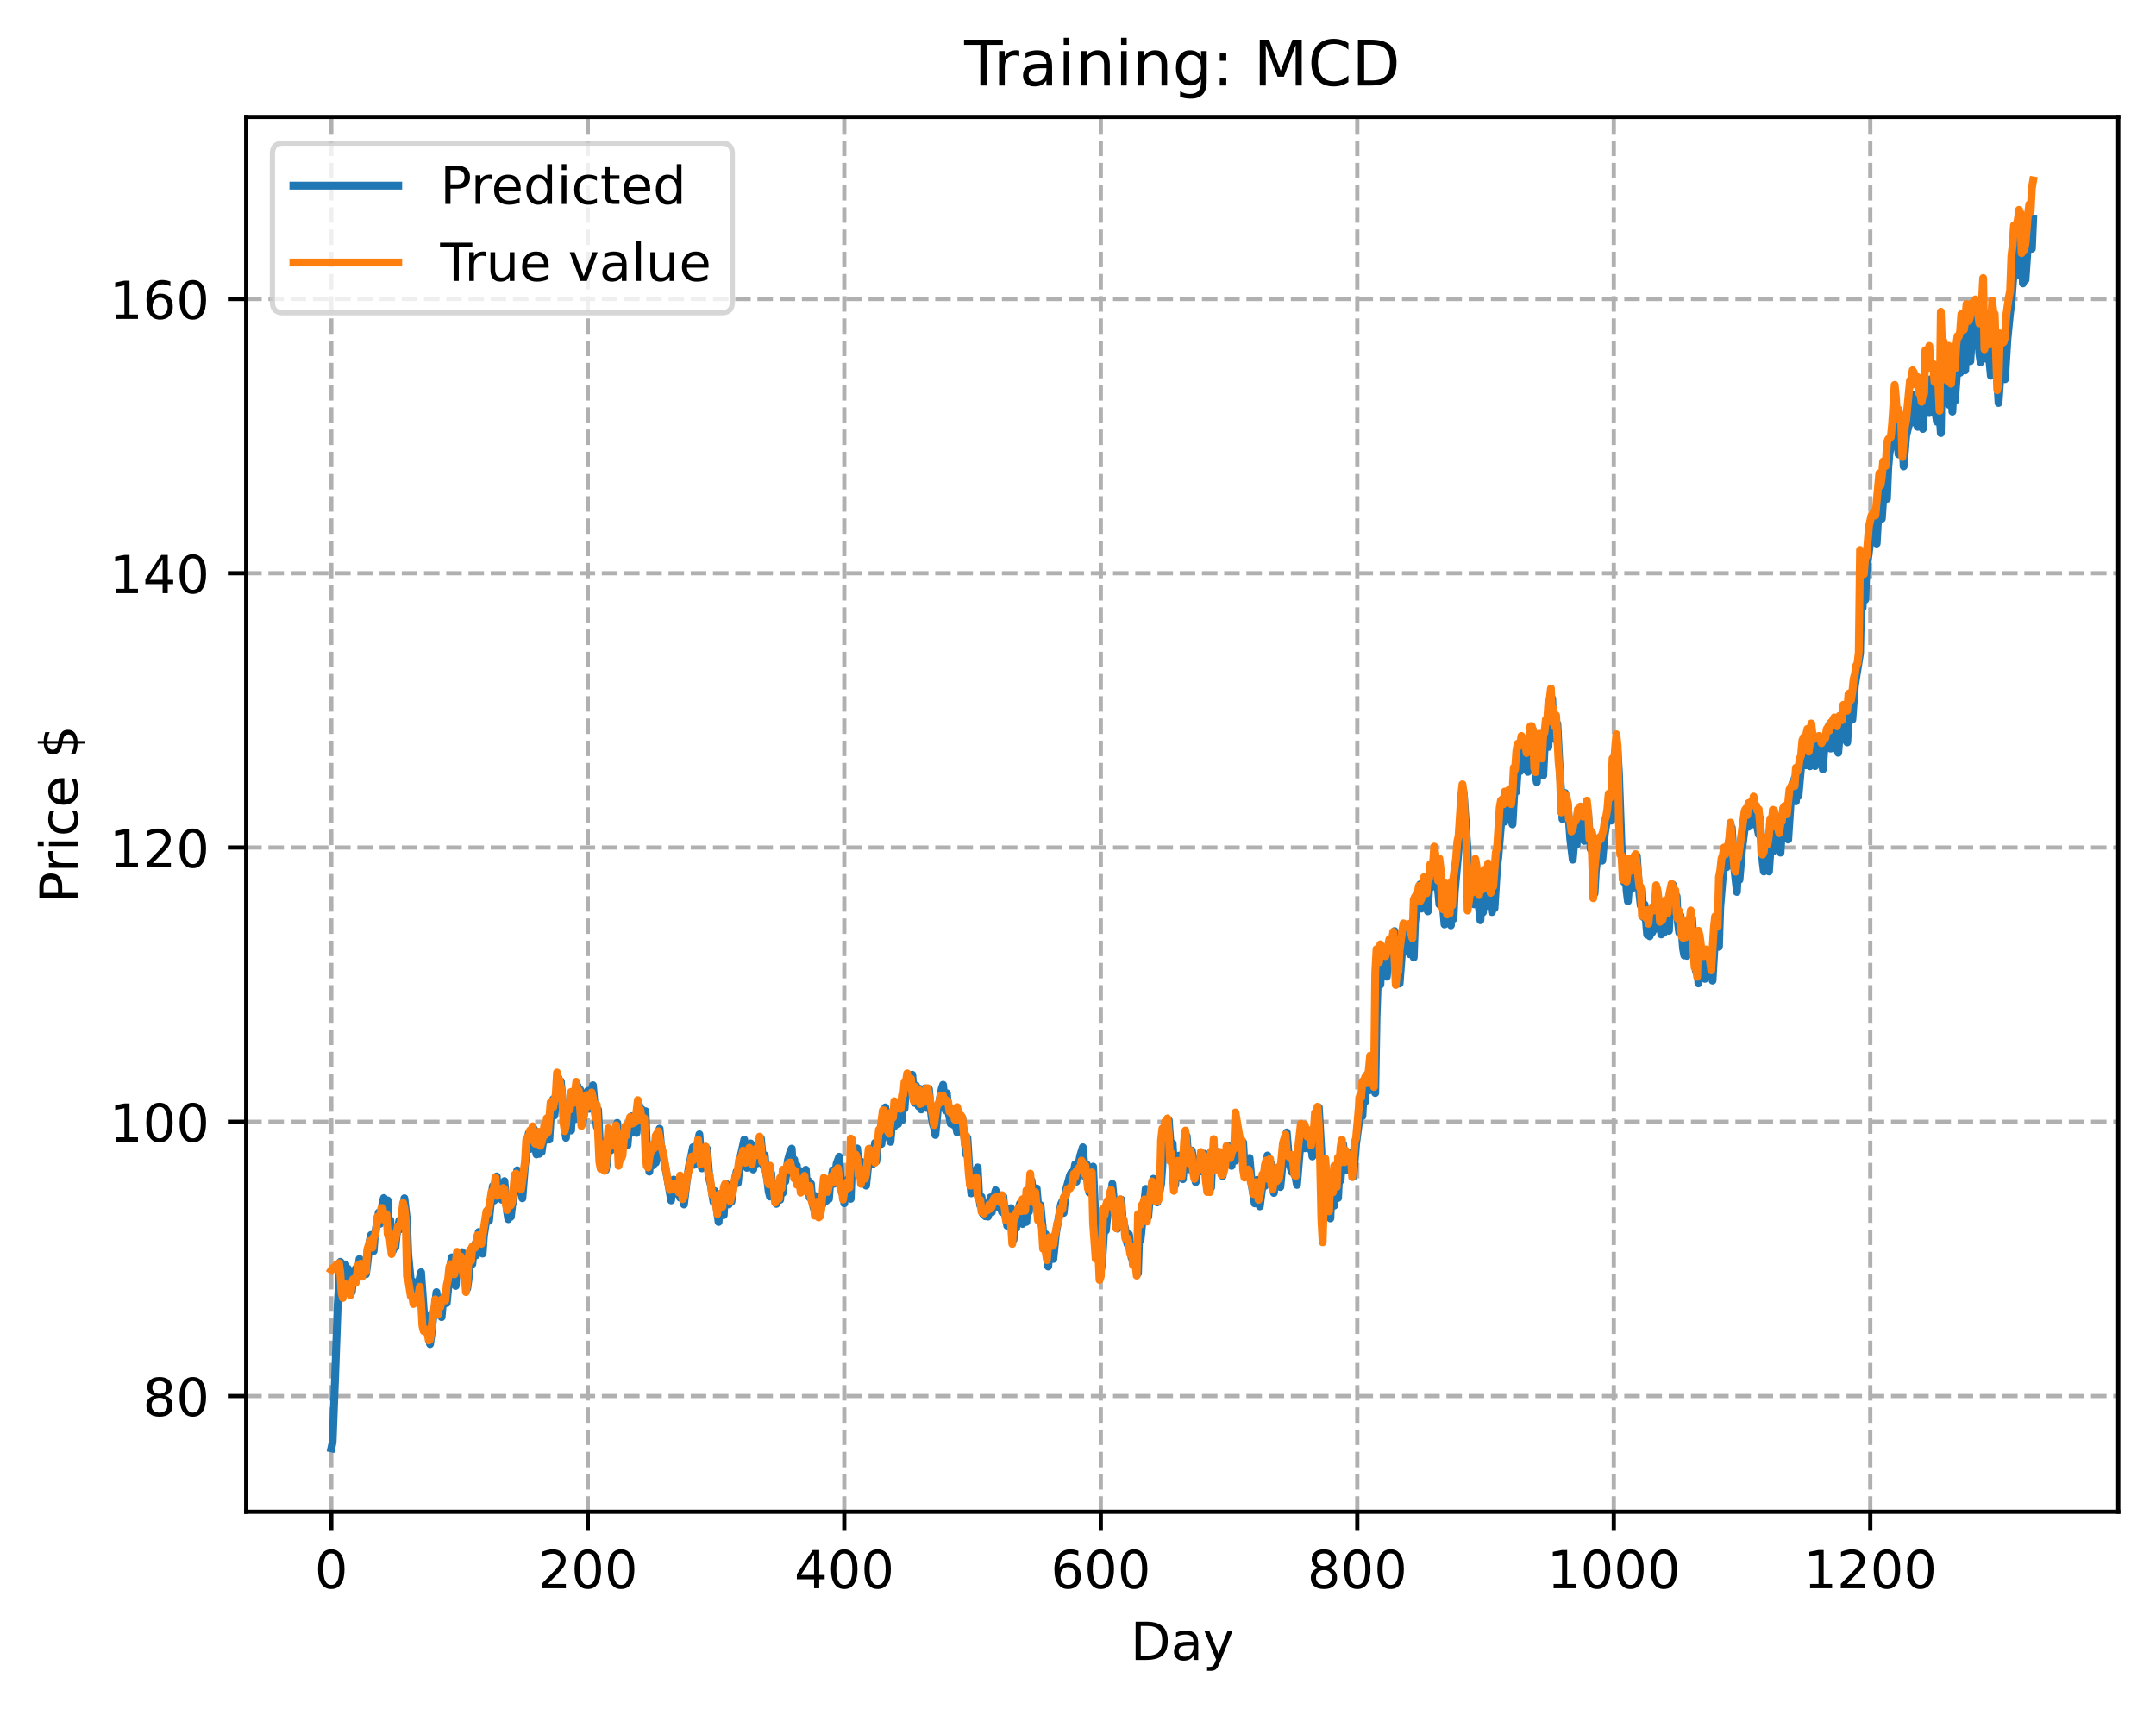 <?xml version="1.0" encoding="utf-8" standalone="no"?>
<!DOCTYPE svg PUBLIC "-//W3C//DTD SVG 1.1//EN"
  "http://www.w3.org/Graphics/SVG/1.1/DTD/svg11.dtd">
<!-- Created with matplotlib (https://matplotlib.org/) -->
<svg height="325.986pt" version="1.1" viewBox="0 0 411.286 325.986" width="411.286pt" xmlns="http://www.w3.org/2000/svg" xmlns:xlink="http://www.w3.org/1999/xlink">
 <defs>
  <style type="text/css">
*{stroke-linecap:butt;stroke-linejoin:round;}
  </style>
 </defs>
 <g id="figure_1">
  <g id="patch_1">
   <path d="M 0 325.986 
L 411.286 325.986 
L 411.286 0 
L 0 0 
z
" style="fill:#ffffff;"/>
  </g>
  <g id="axes_1">
   <g id="patch_2">
    <path d="M 46.966 288.43 
L 404.086 288.43 
L 404.086 22.318 
L 46.966 22.318 
z
" style="fill:#ffffff;"/>
   </g>
   <g id="matplotlib.axis_1">
    <g id="xtick_1">
     <g id="line2d_1">
      <path clip-path="url(#p9b0914fdb2)" d="M 63.198 288.43 
L 63.198 22.318 
" style="fill:none;stroke:#b0b0b0;stroke-dasharray:2.96,1.28;stroke-dashoffset:0;stroke-width:0.8;"/>
     </g>
     <g id="line2d_2">
      <defs>
       <path d="M 0 0 
L 0 3.5 
" id="mfe02124329" style="stroke:#000000;stroke-width:0.8;"/>
      </defs>
      <g>
       <use style="stroke:#000000;stroke-width:0.8;" x="63.198" xlink:href="#mfe02124329" y="288.43"/>
      </g>
     </g>
     <g id="text_1">
      <!-- 0 -->
      <defs>
       <path d="M 31.781 66.406 
Q 24.172 66.406 20.328 58.906 
Q 16.5 51.422 16.5 36.375 
Q 16.5 21.391 20.328 13.891 
Q 24.172 6.391 31.781 6.391 
Q 39.453 6.391 43.281 13.891 
Q 47.125 21.391 47.125 36.375 
Q 47.125 51.422 43.281 58.906 
Q 39.453 66.406 31.781 66.406 
z
M 31.781 74.219 
Q 44.047 74.219 50.516 64.516 
Q 56.984 54.828 56.984 36.375 
Q 56.984 17.969 50.516 8.266 
Q 44.047 -1.422 31.781 -1.422 
Q 19.531 -1.422 13.062 8.266 
Q 6.594 17.969 6.594 36.375 
Q 6.594 54.828 13.062 64.516 
Q 19.531 74.219 31.781 74.219 
z
" id="DejaVuSans-48"/>
      </defs>
      <g transform="translate(60.017 303.029)scale(0.1 -0.1)">
       <use xlink:href="#DejaVuSans-48"/>
      </g>
     </g>
    </g>
    <g id="xtick_2">
     <g id="line2d_3">
      <path clip-path="url(#p9b0914fdb2)" d="M 112.129 288.43 
L 112.129 22.318 
" style="fill:none;stroke:#b0b0b0;stroke-dasharray:2.96,1.28;stroke-dashoffset:0;stroke-width:0.8;"/>
     </g>
     <g id="line2d_4">
      <g>
       <use style="stroke:#000000;stroke-width:0.8;" x="112.129" xlink:href="#mfe02124329" y="288.43"/>
      </g>
     </g>
     <g id="text_2">
      <!-- 200 -->
      <defs>
       <path d="M 19.188 8.297 
L 53.609 8.297 
L 53.609 0 
L 7.328 0 
L 7.328 8.297 
Q 12.938 14.109 22.625 23.891 
Q 32.328 33.688 34.812 36.531 
Q 39.547 41.844 41.422 45.531 
Q 43.312 49.219 43.312 52.781 
Q 43.312 58.594 39.234 62.25 
Q 35.156 65.922 28.609 65.922 
Q 23.969 65.922 18.812 64.312 
Q 13.672 62.703 7.812 59.422 
L 7.812 69.391 
Q 13.766 71.781 18.938 73 
Q 24.125 74.219 28.422 74.219 
Q 39.75 74.219 46.484 68.547 
Q 53.219 62.891 53.219 53.422 
Q 53.219 48.922 51.531 44.891 
Q 49.859 40.875 45.406 35.406 
Q 44.188 33.984 37.641 27.219 
Q 31.109 20.453 19.188 8.297 
z
" id="DejaVuSans-50"/>
      </defs>
      <g transform="translate(102.585 303.029)scale(0.1 -0.1)">
       <use xlink:href="#DejaVuSans-50"/>
       <use x="63.623" xlink:href="#DejaVuSans-48"/>
       <use x="127.246" xlink:href="#DejaVuSans-48"/>
      </g>
     </g>
    </g>
    <g id="xtick_3">
     <g id="line2d_5">
      <path clip-path="url(#p9b0914fdb2)" d="M 161.06 288.43 
L 161.06 22.318 
" style="fill:none;stroke:#b0b0b0;stroke-dasharray:2.96,1.28;stroke-dashoffset:0;stroke-width:0.8;"/>
     </g>
     <g id="line2d_6">
      <g>
       <use style="stroke:#000000;stroke-width:0.8;" x="161.06" xlink:href="#mfe02124329" y="288.43"/>
      </g>
     </g>
     <g id="text_3">
      <!-- 400 -->
      <defs>
       <path d="M 37.797 64.312 
L 12.891 25.391 
L 37.797 25.391 
z
M 35.203 72.906 
L 47.609 72.906 
L 47.609 25.391 
L 58.016 25.391 
L 58.016 17.188 
L 47.609 17.188 
L 47.609 0 
L 37.797 0 
L 37.797 17.188 
L 4.891 17.188 
L 4.891 26.703 
z
" id="DejaVuSans-52"/>
      </defs>
      <g transform="translate(151.516 303.029)scale(0.1 -0.1)">
       <use xlink:href="#DejaVuSans-52"/>
       <use x="63.623" xlink:href="#DejaVuSans-48"/>
       <use x="127.246" xlink:href="#DejaVuSans-48"/>
      </g>
     </g>
    </g>
    <g id="xtick_4">
     <g id="line2d_7">
      <path clip-path="url(#p9b0914fdb2)" d="M 209.99 288.43 
L 209.99 22.318 
" style="fill:none;stroke:#b0b0b0;stroke-dasharray:2.96,1.28;stroke-dashoffset:0;stroke-width:0.8;"/>
     </g>
     <g id="line2d_8">
      <g>
       <use style="stroke:#000000;stroke-width:0.8;" x="209.99" xlink:href="#mfe02124329" y="288.43"/>
      </g>
     </g>
     <g id="text_4">
      <!-- 600 -->
      <defs>
       <path d="M 33.016 40.375 
Q 26.375 40.375 22.484 35.828 
Q 18.609 31.297 18.609 23.391 
Q 18.609 15.531 22.484 10.953 
Q 26.375 6.391 33.016 6.391 
Q 39.656 6.391 43.531 10.953 
Q 47.406 15.531 47.406 23.391 
Q 47.406 31.297 43.531 35.828 
Q 39.656 40.375 33.016 40.375 
z
M 52.594 71.297 
L 52.594 62.312 
Q 48.875 64.062 45.094 64.984 
Q 41.312 65.922 37.594 65.922 
Q 27.828 65.922 22.672 59.328 
Q 17.531 52.734 16.797 39.406 
Q 19.672 43.656 24.016 45.922 
Q 28.375 48.188 33.594 48.188 
Q 44.578 48.188 50.953 41.516 
Q 57.328 34.859 57.328 23.391 
Q 57.328 12.156 50.688 5.359 
Q 44.047 -1.422 33.016 -1.422 
Q 20.359 -1.422 13.672 8.266 
Q 6.984 17.969 6.984 36.375 
Q 6.984 53.656 15.188 63.938 
Q 23.391 74.219 37.203 74.219 
Q 40.922 74.219 44.703 73.484 
Q 48.484 72.75 52.594 71.297 
z
" id="DejaVuSans-54"/>
      </defs>
      <g transform="translate(200.446 303.029)scale(0.1 -0.1)">
       <use xlink:href="#DejaVuSans-54"/>
       <use x="63.623" xlink:href="#DejaVuSans-48"/>
       <use x="127.246" xlink:href="#DejaVuSans-48"/>
      </g>
     </g>
    </g>
    <g id="xtick_5">
     <g id="line2d_9">
      <path clip-path="url(#p9b0914fdb2)" d="M 258.921 288.43 
L 258.921 22.318 
" style="fill:none;stroke:#b0b0b0;stroke-dasharray:2.96,1.28;stroke-dashoffset:0;stroke-width:0.8;"/>
     </g>
     <g id="line2d_10">
      <g>
       <use style="stroke:#000000;stroke-width:0.8;" x="258.921" xlink:href="#mfe02124329" y="288.43"/>
      </g>
     </g>
     <g id="text_5">
      <!-- 800 -->
      <defs>
       <path d="M 31.781 34.625 
Q 24.75 34.625 20.719 30.859 
Q 16.703 27.094 16.703 20.516 
Q 16.703 13.922 20.719 10.156 
Q 24.75 6.391 31.781 6.391 
Q 38.812 6.391 42.859 10.172 
Q 46.922 13.969 46.922 20.516 
Q 46.922 27.094 42.891 30.859 
Q 38.875 34.625 31.781 34.625 
z
M 21.922 38.812 
Q 15.578 40.375 12.031 44.719 
Q 8.5 49.078 8.5 55.328 
Q 8.5 64.062 14.719 69.141 
Q 20.953 74.219 31.781 74.219 
Q 42.672 74.219 48.875 69.141 
Q 55.078 64.062 55.078 55.328 
Q 55.078 49.078 51.531 44.719 
Q 48 40.375 41.703 38.812 
Q 48.828 37.156 52.797 32.312 
Q 56.781 27.484 56.781 20.516 
Q 56.781 9.906 50.312 4.234 
Q 43.844 -1.422 31.781 -1.422 
Q 19.734 -1.422 13.25 4.234 
Q 6.781 9.906 6.781 20.516 
Q 6.781 27.484 10.781 32.312 
Q 14.797 37.156 21.922 38.812 
z
M 18.312 54.391 
Q 18.312 48.734 21.844 45.562 
Q 25.391 42.391 31.781 42.391 
Q 38.141 42.391 41.719 45.562 
Q 45.312 48.734 45.312 54.391 
Q 45.312 60.062 41.719 63.234 
Q 38.141 66.406 31.781 66.406 
Q 25.391 66.406 21.844 63.234 
Q 18.312 60.062 18.312 54.391 
z
" id="DejaVuSans-56"/>
      </defs>
      <g transform="translate(249.377 303.029)scale(0.1 -0.1)">
       <use xlink:href="#DejaVuSans-56"/>
       <use x="63.623" xlink:href="#DejaVuSans-48"/>
       <use x="127.246" xlink:href="#DejaVuSans-48"/>
      </g>
     </g>
    </g>
    <g id="xtick_6">
     <g id="line2d_11">
      <path clip-path="url(#p9b0914fdb2)" d="M 307.851 288.43 
L 307.851 22.318 
" style="fill:none;stroke:#b0b0b0;stroke-dasharray:2.96,1.28;stroke-dashoffset:0;stroke-width:0.8;"/>
     </g>
     <g id="line2d_12">
      <g>
       <use style="stroke:#000000;stroke-width:0.8;" x="307.851" xlink:href="#mfe02124329" y="288.43"/>
      </g>
     </g>
     <g id="text_6">
      <!-- 1000 -->
      <defs>
       <path d="M 12.406 8.297 
L 28.516 8.297 
L 28.516 63.922 
L 10.984 60.406 
L 10.984 69.391 
L 28.422 72.906 
L 38.281 72.906 
L 38.281 8.297 
L 54.391 8.297 
L 54.391 0 
L 12.406 0 
z
" id="DejaVuSans-49"/>
      </defs>
      <g transform="translate(295.126 303.029)scale(0.1 -0.1)">
       <use xlink:href="#DejaVuSans-49"/>
       <use x="63.623" xlink:href="#DejaVuSans-48"/>
       <use x="127.246" xlink:href="#DejaVuSans-48"/>
       <use x="190.869" xlink:href="#DejaVuSans-48"/>
      </g>
     </g>
    </g>
    <g id="xtick_7">
     <g id="line2d_13">
      <path clip-path="url(#p9b0914fdb2)" d="M 356.782 288.43 
L 356.782 22.318 
" style="fill:none;stroke:#b0b0b0;stroke-dasharray:2.96,1.28;stroke-dashoffset:0;stroke-width:0.8;"/>
     </g>
     <g id="line2d_14">
      <g>
       <use style="stroke:#000000;stroke-width:0.8;" x="356.782" xlink:href="#mfe02124329" y="288.43"/>
      </g>
     </g>
     <g id="text_7">
      <!-- 1200 -->
      <g transform="translate(344.057 303.029)scale(0.1 -0.1)">
       <use xlink:href="#DejaVuSans-49"/>
       <use x="63.623" xlink:href="#DejaVuSans-50"/>
       <use x="127.246" xlink:href="#DejaVuSans-48"/>
       <use x="190.869" xlink:href="#DejaVuSans-48"/>
      </g>
     </g>
    </g>
    <g id="text_8">
     <!-- Day -->
     <defs>
      <path d="M 19.672 64.797 
L 19.672 8.109 
L 31.594 8.109 
Q 46.688 8.109 53.688 14.938 
Q 60.688 21.781 60.688 36.531 
Q 60.688 51.172 53.688 57.984 
Q 46.688 64.797 31.594 64.797 
z
M 9.812 72.906 
L 30.078 72.906 
Q 51.266 72.906 61.172 64.094 
Q 71.094 55.281 71.094 36.531 
Q 71.094 17.672 61.125 8.828 
Q 51.172 0 30.078 0 
L 9.812 0 
z
" id="DejaVuSans-68"/>
      <path d="M 34.281 27.484 
Q 23.391 27.484 19.188 25 
Q 14.984 22.516 14.984 16.5 
Q 14.984 11.719 18.141 8.906 
Q 21.297 6.109 26.703 6.109 
Q 34.188 6.109 38.703 11.406 
Q 43.219 16.703 43.219 25.484 
L 43.219 27.484 
z
M 52.203 31.203 
L 52.203 0 
L 43.219 0 
L 43.219 8.297 
Q 40.141 3.328 35.547 0.953 
Q 30.953 -1.422 24.312 -1.422 
Q 15.922 -1.422 10.953 3.297 
Q 6 8.016 6 15.922 
Q 6 25.141 12.172 29.828 
Q 18.359 34.516 30.609 34.516 
L 43.219 34.516 
L 43.219 35.406 
Q 43.219 41.609 39.141 45 
Q 35.062 48.391 27.688 48.391 
Q 23 48.391 18.547 47.266 
Q 14.109 46.141 10.016 43.891 
L 10.016 52.203 
Q 14.938 54.109 19.578 55.047 
Q 24.219 56 28.609 56 
Q 40.484 56 46.344 49.844 
Q 52.203 43.703 52.203 31.203 
z
" id="DejaVuSans-97"/>
      <path d="M 32.172 -5.078 
Q 28.375 -14.844 24.75 -17.812 
Q 21.141 -20.797 15.094 -20.797 
L 7.906 -20.797 
L 7.906 -13.281 
L 13.188 -13.281 
Q 16.891 -13.281 18.938 -11.516 
Q 21 -9.766 23.484 -3.219 
L 25.094 0.875 
L 2.984 54.688 
L 12.5 54.688 
L 29.594 11.922 
L 46.688 54.688 
L 56.203 54.688 
z
" id="DejaVuSans-121"/>
     </defs>
     <g transform="translate(215.652 316.707)scale(0.1 -0.1)">
      <use xlink:href="#DejaVuSans-68"/>
      <use x="77.002" xlink:href="#DejaVuSans-97"/>
      <use x="138.281" xlink:href="#DejaVuSans-121"/>
     </g>
    </g>
   </g>
   <g id="matplotlib.axis_2">
    <g id="ytick_1">
     <g id="line2d_15">
      <path clip-path="url(#p9b0914fdb2)" d="M 46.966 266.356 
L 404.086 266.356 
" style="fill:none;stroke:#b0b0b0;stroke-dasharray:2.96,1.28;stroke-dashoffset:0;stroke-width:0.8;"/>
     </g>
     <g id="line2d_16">
      <defs>
       <path d="M 0 0 
L -3.5 0 
" id="m084b23fcdf" style="stroke:#000000;stroke-width:0.8;"/>
      </defs>
      <g>
       <use style="stroke:#000000;stroke-width:0.8;" x="46.966" xlink:href="#m084b23fcdf" y="266.356"/>
      </g>
     </g>
     <g id="text_9">
      <!-- 80 -->
      <g transform="translate(27.241 270.155)scale(0.1 -0.1)">
       <use xlink:href="#DejaVuSans-56"/>
       <use x="63.623" xlink:href="#DejaVuSans-48"/>
      </g>
     </g>
    </g>
    <g id="ytick_2">
     <g id="line2d_17">
      <path clip-path="url(#p9b0914fdb2)" d="M 46.966 214.028 
L 404.086 214.028 
" style="fill:none;stroke:#b0b0b0;stroke-dasharray:2.96,1.28;stroke-dashoffset:0;stroke-width:0.8;"/>
     </g>
     <g id="line2d_18">
      <g>
       <use style="stroke:#000000;stroke-width:0.8;" x="46.966" xlink:href="#m084b23fcdf" y="214.028"/>
      </g>
     </g>
     <g id="text_10">
      <!-- 100 -->
      <g transform="translate(20.878 217.828)scale(0.1 -0.1)">
       <use xlink:href="#DejaVuSans-49"/>
       <use x="63.623" xlink:href="#DejaVuSans-48"/>
       <use x="127.246" xlink:href="#DejaVuSans-48"/>
      </g>
     </g>
    </g>
    <g id="ytick_3">
     <g id="line2d_19">
      <path clip-path="url(#p9b0914fdb2)" d="M 46.966 161.701 
L 404.086 161.701 
" style="fill:none;stroke:#b0b0b0;stroke-dasharray:2.96,1.28;stroke-dashoffset:0;stroke-width:0.8;"/>
     </g>
     <g id="line2d_20">
      <g>
       <use style="stroke:#000000;stroke-width:0.8;" x="46.966" xlink:href="#m084b23fcdf" y="161.701"/>
      </g>
     </g>
     <g id="text_11">
      <!-- 120 -->
      <g transform="translate(20.878 165.5)scale(0.1 -0.1)">
       <use xlink:href="#DejaVuSans-49"/>
       <use x="63.623" xlink:href="#DejaVuSans-50"/>
       <use x="127.246" xlink:href="#DejaVuSans-48"/>
      </g>
     </g>
    </g>
    <g id="ytick_4">
     <g id="line2d_21">
      <path clip-path="url(#p9b0914fdb2)" d="M 46.966 109.373 
L 404.086 109.373 
" style="fill:none;stroke:#b0b0b0;stroke-dasharray:2.96,1.28;stroke-dashoffset:0;stroke-width:0.8;"/>
     </g>
     <g id="line2d_22">
      <g>
       <use style="stroke:#000000;stroke-width:0.8;" x="46.966" xlink:href="#m084b23fcdf" y="109.373"/>
      </g>
     </g>
     <g id="text_12">
      <!-- 140 -->
      <g transform="translate(20.878 113.173)scale(0.1 -0.1)">
       <use xlink:href="#DejaVuSans-49"/>
       <use x="63.623" xlink:href="#DejaVuSans-52"/>
       <use x="127.246" xlink:href="#DejaVuSans-48"/>
      </g>
     </g>
    </g>
    <g id="ytick_5">
     <g id="line2d_23">
      <path clip-path="url(#p9b0914fdb2)" d="M 46.966 57.046 
L 404.086 57.046 
" style="fill:none;stroke:#b0b0b0;stroke-dasharray:2.96,1.28;stroke-dashoffset:0;stroke-width:0.8;"/>
     </g>
     <g id="line2d_24">
      <g>
       <use style="stroke:#000000;stroke-width:0.8;" x="46.966" xlink:href="#m084b23fcdf" y="57.046"/>
      </g>
     </g>
     <g id="text_13">
      <!-- 160 -->
      <g transform="translate(20.878 60.845)scale(0.1 -0.1)">
       <use xlink:href="#DejaVuSans-49"/>
       <use x="63.623" xlink:href="#DejaVuSans-54"/>
       <use x="127.246" xlink:href="#DejaVuSans-48"/>
      </g>
     </g>
    </g>
    <g id="text_14">
     <!-- Price $ -->
     <defs>
      <path d="M 19.672 64.797 
L 19.672 37.406 
L 32.078 37.406 
Q 38.969 37.406 42.719 40.969 
Q 46.484 44.531 46.484 51.125 
Q 46.484 57.672 42.719 61.234 
Q 38.969 64.797 32.078 64.797 
z
M 9.812 72.906 
L 32.078 72.906 
Q 44.344 72.906 50.609 67.359 
Q 56.891 61.812 56.891 51.125 
Q 56.891 40.328 50.609 34.812 
Q 44.344 29.297 32.078 29.297 
L 19.672 29.297 
L 19.672 0 
L 9.812 0 
z
" id="DejaVuSans-80"/>
      <path d="M 41.109 46.297 
Q 39.594 47.172 37.812 47.578 
Q 36.031 48 33.891 48 
Q 26.266 48 22.188 43.047 
Q 18.109 38.094 18.109 28.812 
L 18.109 0 
L 9.078 0 
L 9.078 54.688 
L 18.109 54.688 
L 18.109 46.188 
Q 20.953 51.172 25.484 53.578 
Q 30.031 56 36.531 56 
Q 37.453 56 38.578 55.875 
Q 39.703 55.766 41.062 55.516 
z
" id="DejaVuSans-114"/>
      <path d="M 9.422 54.688 
L 18.406 54.688 
L 18.406 0 
L 9.422 0 
z
M 9.422 75.984 
L 18.406 75.984 
L 18.406 64.594 
L 9.422 64.594 
z
" id="DejaVuSans-105"/>
      <path d="M 48.781 52.594 
L 48.781 44.188 
Q 44.969 46.297 41.141 47.344 
Q 37.312 48.391 33.406 48.391 
Q 24.656 48.391 19.812 42.844 
Q 14.984 37.312 14.984 27.297 
Q 14.984 17.281 19.812 11.734 
Q 24.656 6.203 33.406 6.203 
Q 37.312 6.203 41.141 7.25 
Q 44.969 8.297 48.781 10.406 
L 48.781 2.094 
Q 45.016 0.344 40.984 -0.531 
Q 36.969 -1.422 32.422 -1.422 
Q 20.062 -1.422 12.781 6.344 
Q 5.516 14.109 5.516 27.297 
Q 5.516 40.672 12.859 48.328 
Q 20.219 56 33.016 56 
Q 37.156 56 41.109 55.141 
Q 45.062 54.297 48.781 52.594 
z
" id="DejaVuSans-99"/>
      <path d="M 56.203 29.594 
L 56.203 25.203 
L 14.891 25.203 
Q 15.484 15.922 20.484 11.062 
Q 25.484 6.203 34.422 6.203 
Q 39.594 6.203 44.453 7.469 
Q 49.312 8.734 54.109 11.281 
L 54.109 2.781 
Q 49.266 0.734 44.188 -0.344 
Q 39.109 -1.422 33.891 -1.422 
Q 20.797 -1.422 13.156 6.188 
Q 5.516 13.812 5.516 26.812 
Q 5.516 40.234 12.766 48.109 
Q 20.016 56 32.328 56 
Q 43.359 56 49.781 48.891 
Q 56.203 41.797 56.203 29.594 
z
M 47.219 32.234 
Q 47.125 39.594 43.094 43.984 
Q 39.062 48.391 32.422 48.391 
Q 24.906 48.391 20.391 44.141 
Q 15.875 39.891 15.188 32.172 
z
" id="DejaVuSans-101"/>
      <path id="DejaVuSans-32"/>
      <path d="M 33.797 -14.703 
L 28.906 -14.703 
L 28.859 0 
Q 23.734 0.094 18.609 1.188 
Q 13.484 2.297 8.297 4.5 
L 8.297 13.281 
Q 13.281 10.156 18.375 8.562 
Q 23.484 6.984 28.906 6.938 
L 28.906 29.203 
Q 18.109 30.953 13.203 35.156 
Q 8.297 39.359 8.297 46.688 
Q 8.297 54.641 13.625 59.219 
Q 18.953 63.812 28.906 64.5 
L 28.906 75.984 
L 33.797 75.984 
L 33.797 64.656 
Q 38.328 64.453 42.578 63.688 
Q 46.828 62.938 50.875 61.625 
L 50.875 53.078 
Q 46.828 55.125 42.547 56.25 
Q 38.281 57.375 33.797 57.562 
L 33.797 36.719 
Q 44.875 35.016 50.094 30.609 
Q 55.328 26.219 55.328 18.609 
Q 55.328 10.359 49.781 5.594 
Q 44.234 0.828 33.797 0.094 
z
M 28.906 37.594 
L 28.906 57.625 
Q 23.25 56.984 20.266 54.391 
Q 17.281 51.812 17.281 47.516 
Q 17.281 43.312 20.031 40.969 
Q 22.797 38.625 28.906 37.594 
z
M 33.797 28.219 
L 33.797 7.078 
Q 39.984 7.906 43.141 10.594 
Q 46.297 13.281 46.297 17.672 
Q 46.297 21.969 43.281 24.5 
Q 40.281 27.047 33.797 28.219 
z
" id="DejaVuSans-36"/>
     </defs>
     <g transform="translate(14.798 172.342)rotate(-90)scale(0.1 -0.1)">
      <use xlink:href="#DejaVuSans-80"/>
      <use x="58.553" xlink:href="#DejaVuSans-114"/>
      <use x="99.666" xlink:href="#DejaVuSans-105"/>
      <use x="127.449" xlink:href="#DejaVuSans-99"/>
      <use x="182.43" xlink:href="#DejaVuSans-101"/>
      <use x="243.953" xlink:href="#DejaVuSans-32"/>
      <use x="275.74" xlink:href="#DejaVuSans-36"/>
     </g>
    </g>
   </g>
   <g id="line2d_25">
    <path clip-path="url(#p9b0914fdb2)" d="M 63.198 276.334 
L 63.443 275.201 
L 63.932 262.518 
L 64.422 248.938 
L 64.911 240.743 
L 65.156 241.021 
L 65.4 241.624 
L 65.645 243.459 
L 65.89 241.244 
L 66.134 243.892 
L 66.379 242.06 
L 66.868 245.968 
L 67.113 246.518 
L 67.357 244.031 
L 67.847 242.064 
L 68.091 244.06 
L 68.581 240.183 
L 68.825 243.372 
L 69.07 241 
L 69.315 243.123 
L 69.559 240.463 
L 69.804 243.124 
L 70.049 241.301 
L 70.538 236.682 
L 70.783 235.623 
L 71.027 237.809 
L 71.272 238.69 
L 71.517 235.531 
L 72.251 231.337 
L 72.495 233.503 
L 72.984 229.405 
L 73.229 228.562 
L 73.474 231.649 
L 73.718 231.021 
L 73.963 229.03 
L 74.208 233.971 
L 74.452 232.821 
L 74.697 236.806 
L 74.942 238.639 
L 75.186 236.82 
L 75.431 237.95 
L 75.676 235.496 
L 76.165 232.874 
L 76.41 234.507 
L 77.144 228.615 
L 77.633 232.862 
L 77.878 239.383 
L 78.611 246.963 
L 78.856 244.539 
L 79.101 248.27 
L 79.345 247.603 
L 79.835 244.949 
L 80.324 242.732 
L 81.058 253.275 
L 81.303 251.02 
L 81.547 254.296 
L 81.792 254.763 
L 82.037 256.458 
L 82.281 254.71 
L 82.771 250.177 
L 83.015 248.828 
L 83.26 246.529 
L 83.505 249.286 
L 83.749 250.772 
L 83.994 248.843 
L 84.239 251.3 
L 84.483 248.735 
L 84.972 246.675 
L 85.217 248.63 
L 85.951 241.151 
L 86.196 239.893 
L 86.685 244.308 
L 86.93 245.341 
L 87.174 241.708 
L 87.419 239.907 
L 87.664 241.766 
L 87.908 239.743 
L 88.153 238.903 
L 88.398 241.592 
L 88.887 243.697 
L 89.132 245.86 
L 89.376 244.048 
L 89.866 238.332 
L 90.11 241.17 
L 90.355 238.451 
L 90.599 237.388 
L 90.844 239.509 
L 91.333 235.053 
L 91.823 237.951 
L 92.067 239.18 
L 92.312 235.787 
L 93.046 230.865 
L 93.291 232.937 
L 93.78 227.902 
L 94.025 226.276 
L 94.269 229.062 
L 94.759 224.452 
L 95.003 228.549 
L 95.248 226.616 
L 95.493 226.014 
L 95.737 228.901 
L 96.227 225.349 
L 96.716 231.103 
L 96.96 232.621 
L 97.205 230.089 
L 97.45 232.167 
L 97.694 230.053 
L 97.939 228.946 
L 98.673 223.281 
L 98.918 226.591 
L 99.162 224.35 
L 99.652 228.629 
L 100.141 222.358 
L 100.386 220.578 
L 100.63 217.38 
L 100.875 216.186 
L 101.12 219.217 
L 101.364 216.404 
L 101.609 218.112 
L 101.854 215.387 
L 102.098 218.983 
L 102.343 220.26 
L 102.587 217.369 
L 102.832 220.157 
L 103.077 216.79 
L 103.321 219.819 
L 104.055 214.449 
L 104.3 217.465 
L 104.545 214.103 
L 104.789 217.427 
L 105.034 213.554 
L 105.523 209.721 
L 105.768 212.842 
L 106.257 207.979 
L 106.502 205.591 
L 106.747 209.872 
L 106.991 206.301 
L 107.725 215.11 
L 107.97 217.098 
L 108.459 211.909 
L 108.704 214.376 
L 108.948 215.691 
L 109.193 211.093 
L 109.682 213.56 
L 110.172 207.161 
L 110.416 209.866 
L 110.661 207.892 
L 111.15 214.383 
L 111.395 212.084 
L 111.64 211.096 
L 112.129 208.144 
L 112.374 211.555 
L 112.618 209.128 
L 113.108 207.055 
L 113.597 212.794 
L 113.842 214.968 
L 114.086 211.707 
L 114.575 220.91 
L 114.82 222.607 
L 115.065 219.604 
L 115.309 218.681 
L 115.554 223.263 
L 115.799 221.919 
L 116.288 216.198 
L 116.533 219.482 
L 117.022 216.098 
L 117.267 218.79 
L 117.756 214.236 
L 118.245 221.236 
L 118.49 219.329 
L 118.735 219.003 
L 118.979 218.089 
L 119.469 214.777 
L 119.713 218.52 
L 119.958 215.604 
L 120.447 212.986 
L 120.692 216.11 
L 120.936 214.09 
L 121.181 213.151 
L 121.426 216.16 
L 121.915 210.811 
L 122.16 213.788 
L 122.404 211.632 
L 122.649 214.982 
L 122.894 212.822 
L 123.138 212.003 
L 123.383 218.495 
L 123.872 223.548 
L 124.117 220.954 
L 124.362 219.594 
L 124.606 222.324 
L 124.851 219.525 
L 125.096 221.837 
L 125.585 216.688 
L 125.83 215.34 
L 126.074 218.353 
L 127.297 224.766 
L 128.031 229.034 
L 128.276 226.131 
L 128.521 225.064 
L 128.765 227.604 
L 129.01 225.87 
L 129.255 227.825 
L 129.499 225.646 
L 129.744 228.529 
L 129.989 225.374 
L 130.478 229.811 
L 130.967 225.639 
L 131.457 222.353 
L 131.701 221.346 
L 132.191 218.88 
L 132.435 222.237 
L 132.924 218.98 
L 133.414 216.422 
L 133.903 222.912 
L 134.392 219.111 
L 134.637 221.828 
L 134.882 219.196 
L 135.371 225.259 
L 135.616 226.131 
L 136.105 229.333 
L 136.35 227.253 
L 136.839 231.466 
L 137.084 233.158 
L 137.328 229.244 
L 137.573 227.722 
L 138.062 231.84 
L 138.307 227.845 
L 138.551 225.869 
L 139.041 229.799 
L 139.285 226.934 
L 139.53 229.299 
L 139.775 227.115 
L 140.264 224.962 
L 140.509 223.515 
L 140.753 225.723 
L 141.243 220.797 
L 141.977 217.423 
L 142.221 221.305 
L 142.466 222.814 
L 142.955 219.095 
L 143.2 218.157 
L 143.689 223.134 
L 143.934 219.994 
L 144.178 218.635 
L 144.423 221.974 
L 144.668 219.505 
L 144.912 218.578 
L 145.157 217.203 
L 145.646 222.528 
L 145.891 220.407 
L 146.136 223.725 
L 146.38 225.168 
L 146.625 227.296 
L 146.87 228.291 
L 147.114 223.802 
L 147.359 226.737 
L 147.848 227.755 
L 148.093 229.697 
L 148.582 225.645 
L 148.827 228.921 
L 149.072 225.548 
L 149.316 227.613 
L 149.561 223.948 
L 149.806 225.436 
L 150.295 221.364 
L 150.784 219.649 
L 151.029 219.146 
L 151.273 222.961 
L 151.518 221.25 
L 151.763 224.614 
L 152.007 222.36 
L 152.252 226.087 
L 152.741 223.435 
L 152.986 227.141 
L 153.475 224.316 
L 153.72 223.179 
L 153.965 227.12 
L 154.209 225.303 
L 154.454 228.477 
L 154.699 225.846 
L 154.943 228.969 
L 155.188 230.462 
L 155.433 228.154 
L 155.677 231.774 
L 156.166 228.255 
L 156.411 231.646 
L 156.656 230.304 
L 156.9 229.797 
L 157.39 225.755 
L 157.634 229.114 
L 157.879 226.394 
L 158.124 228.78 
L 158.368 225.738 
L 158.858 223.306 
L 159.102 225.854 
L 159.592 222.017 
L 160.081 220.692 
L 160.57 227.482 
L 160.815 225.602 
L 161.06 229.608 
L 161.304 226.911 
L 161.794 224.955 
L 162.038 227.618 
L 162.283 228.734 
L 162.527 222.367 
L 162.772 222.828 
L 163.017 223.708 
L 163.261 220.694 
L 163.506 219.115 
L 163.995 224.2 
L 164.24 221.595 
L 164.485 225.415 
L 164.729 223.003 
L 164.974 225.764 
L 165.219 226.216 
L 165.953 219.174 
L 166.442 222.149 
L 166.931 218.041 
L 167.176 221.548 
L 167.421 218.807 
L 167.665 217.492 
L 167.91 215.509 
L 168.154 218.265 
L 168.644 212.701 
L 168.888 211.286 
L 169.378 216.042 
L 169.867 217.856 
L 170.356 212.19 
L 170.601 214.923 
L 170.846 211.538 
L 171.09 213.473 
L 171.335 214.445 
L 171.58 210.27 
L 171.824 212.754 
L 172.069 213.697 
L 172.314 209.784 
L 172.558 211.507 
L 172.803 207.619 
L 173.048 208.836 
L 173.292 205.1 
L 173.782 208.753 
L 174.026 205.042 
L 174.515 210.441 
L 174.76 207.143 
L 175.249 211.105 
L 175.494 207.741 
L 175.739 211.676 
L 175.983 209.577 
L 176.473 207.653 
L 176.717 211.388 
L 176.962 208.394 
L 177.207 207.793 
L 177.696 213.124 
L 177.941 214.464 
L 178.185 215.16 
L 178.43 216.544 
L 178.919 211.51 
L 179.653 207.711 
L 179.898 206.971 
L 180.387 211.851 
L 180.632 208.586 
L 180.876 211.971 
L 181.366 214.4 
L 181.61 212.12 
L 181.855 214.607 
L 182.1 211.854 
L 182.344 214.847 
L 182.589 216.056 
L 182.834 212.873 
L 183.078 214.939 
L 183.323 215.857 
L 183.568 213.253 
L 184.302 220.26 
L 184.546 217.085 
L 185.036 224.95 
L 185.28 227.683 
L 185.77 224.102 
L 186.503 222.734 
L 186.748 227.585 
L 186.993 229.997 
L 187.237 228.346 
L 187.482 231.593 
L 187.727 229.587 
L 187.971 232.062 
L 188.216 229.923 
L 188.461 232.133 
L 188.705 229.553 
L 188.95 228.446 
L 189.195 231.301 
L 189.439 229.081 
L 189.929 227.101 
L 190.173 230.229 
L 190.418 227.885 
L 190.663 230.154 
L 190.907 230.471 
L 191.152 231.254 
L 191.397 228.278 
L 191.641 231.015 
L 192.13 233.862 
L 192.375 230.546 
L 192.62 232.684 
L 192.864 230.509 
L 193.354 236.518 
L 193.598 232.462 
L 193.843 234.394 
L 194.088 231.507 
L 194.577 229.616 
L 194.822 232.426 
L 195.066 233.531 
L 195.311 229.945 
L 195.556 232.089 
L 195.8 233.148 
L 196.045 228.875 
L 196.29 231.205 
L 196.779 225.235 
L 197.268 230.017 
L 197.513 229.957 
L 197.758 226.732 
L 198.247 232.498 
L 198.491 229.934 
L 199.225 237.531 
L 199.47 235.468 
L 199.959 241.648 
L 200.449 236.733 
L 200.693 239.528 
L 200.938 240.213 
L 201.427 235.385 
L 202.406 229.737 
L 202.651 229.196 
L 202.895 231.425 
L 203.385 226.9 
L 204.118 224.242 
L 204.363 223.76 
L 204.608 223.785 
L 204.852 223.366 
L 205.097 222.144 
L 205.342 225.456 
L 205.586 222.917 
L 206.076 220.454 
L 206.565 218.89 
L 207.054 224.633 
L 207.299 222.132 
L 207.788 227.524 
L 208.033 225.147 
L 208.522 222.577 
L 209.012 233.715 
L 209.256 237.556 
L 209.501 235.604 
L 209.99 242.351 
L 210.235 241.154 
L 210.724 233.13 
L 210.969 234.788 
L 211.458 229.545 
L 211.703 231.183 
L 212.192 225.869 
L 212.681 231.107 
L 213.171 234.416 
L 213.905 228.885 
L 214.149 232.615 
L 214.639 234.419 
L 214.883 236.722 
L 215.128 237.492 
L 215.373 235.509 
L 215.862 239.989 
L 216.106 237.518 
L 216.351 240.407 
L 216.596 237.935 
L 217.085 242.963 
L 217.33 235.381 
L 217.574 236.634 
L 218.553 226.833 
L 219.042 232.17 
L 219.287 229.253 
L 219.532 228.243 
L 220.021 224.897 
L 220.266 228.492 
L 220.51 226.661 
L 220.755 229.411 
L 221 227.858 
L 221.244 227.158 
L 221.489 225.951 
L 221.978 218.85 
L 222.223 220.788 
L 222.467 216.198 
L 222.712 217.6 
L 222.957 213.726 
L 223.446 220.345 
L 223.691 218.14 
L 224.18 226.103 
L 224.425 223.079 
L 224.669 222.054 
L 224.914 220.48 
L 225.159 224.038 
L 225.403 221.615 
L 225.648 224.98 
L 226.382 216.747 
L 226.627 220.144 
L 227.116 223.173 
L 227.361 219.515 
L 227.605 221.112 
L 227.85 224.11 
L 228.094 225.55 
L 228.339 222.956 
L 228.584 222.198 
L 228.828 221.005 
L 229.073 223.482 
L 229.318 220.265 
L 229.562 222.215 
L 229.807 220.138 
L 230.296 224.692 
L 230.541 226.906 
L 230.786 223.96 
L 231.03 226.59 
L 231.275 221.067 
L 231.52 223.399 
L 231.764 219.446 
L 232.009 223.198 
L 232.254 221.39 
L 232.498 220.424 
L 232.743 223.517 
L 232.988 220.464 
L 233.232 224.391 
L 233.477 222.509 
L 233.966 220.954 
L 234.211 218.584 
L 234.455 222.116 
L 234.7 219.501 
L 234.945 222.444 
L 235.189 219.693 
L 235.434 218.61 
L 235.679 221.455 
L 235.923 216.6 
L 236.168 218.471 
L 236.413 219.422 
L 236.657 219.921 
L 236.902 220.926 
L 237.147 217.955 
L 237.391 222.286 
L 237.636 224.325 
L 237.881 222.5 
L 238.37 220.935 
L 238.859 226.604 
L 239.349 229.606 
L 239.593 226.659 
L 239.838 225.107 
L 240.327 230.171 
L 241.061 224.405 
L 241.306 226.265 
L 241.795 220.458 
L 242.284 225.708 
L 242.529 222.052 
L 242.774 225.872 
L 243.018 227.612 
L 243.263 224.589 
L 243.508 223.086 
L 243.752 226.397 
L 243.997 223.366 
L 244.242 226.482 
L 244.976 218.769 
L 245.465 216.067 
L 245.954 221.908 
L 246.443 223.63 
L 246.688 220.477 
L 247.177 224.842 
L 247.422 226.085 
L 247.911 220.176 
L 248.401 215.384 
L 248.645 217.873 
L 248.89 219.079 
L 249.135 215.629 
L 249.624 219.153 
L 249.869 215.73 
L 250.358 220.652 
L 250.603 217.298 
L 250.847 219.151 
L 251.092 215.296 
L 251.581 211.284 
L 252.07 219.739 
L 252.315 228.492 
L 252.56 232.137 
L 253.049 224.178 
L 253.783 232.475 
L 254.028 226.951 
L 254.272 227.935 
L 254.517 230.044 
L 254.762 224.967 
L 255.006 227.601 
L 255.251 228.57 
L 255.496 223.773 
L 255.74 225.233 
L 256.23 218.316 
L 256.719 223.294 
L 256.964 219.87 
L 257.208 222.613 
L 257.453 220.003 
L 257.697 222.994 
L 257.942 219.938 
L 258.187 224.511 
L 258.676 218.386 
L 259.41 212.834 
L 259.655 210.256 
L 259.899 212.951 
L 260.144 208.39 
L 260.389 210.242 
L 260.633 206.483 
L 260.878 204.946 
L 261.123 208.068 
L 261.612 202.327 
L 262.346 208.541 
L 262.591 194.172 
L 262.835 187.298 
L 263.325 187.881 
L 263.569 182.575 
L 263.814 184.367 
L 264.303 185.984 
L 264.548 186.353 
L 265.037 181.041 
L 265.282 179.476 
L 265.526 182.742 
L 266.016 177.641 
L 266.505 187.265 
L 266.75 184.497 
L 266.994 187.655 
L 267.484 181.203 
L 267.973 177.657 
L 268.218 181.019 
L 268.462 178.032 
L 268.707 181.07 
L 268.952 182.064 
L 269.196 178.45 
L 269.441 181.39 
L 269.685 182.695 
L 269.93 176.079 
L 270.419 171.584 
L 270.909 168.728 
L 271.153 173.368 
L 271.887 167.753 
L 272.377 173.883 
L 272.621 169.636 
L 273.111 165.806 
L 273.355 169.164 
L 273.845 163.634 
L 274.334 169.912 
L 274.579 172.564 
L 274.823 167.628 
L 275.557 176.39 
L 276.046 169.871 
L 276.291 175.077 
L 276.536 171.834 
L 276.78 176.56 
L 277.025 171.34 
L 277.27 175.312 
L 277.514 170.139 
L 279.227 151.317 
L 279.961 162.299 
L 280.206 169.44 
L 280.94 166.473 
L 281.184 172.546 
L 281.673 167.086 
L 281.918 171.291 
L 282.407 175.588 
L 282.652 170.928 
L 282.897 174.069 
L 283.386 168.393 
L 283.631 172.815 
L 284.12 166.915 
L 284.609 174.021 
L 284.854 170.661 
L 285.099 173.3 
L 285.588 165.489 
L 285.833 163.432 
L 286.567 154.549 
L 286.811 153.103 
L 287.056 156.768 
L 287.301 152.811 
L 287.545 155.586 
L 288.034 150.631 
L 288.279 155.645 
L 288.524 157.287 
L 289.013 148.644 
L 289.258 151.043 
L 289.747 143.458 
L 289.992 147.152 
L 290.481 141.809 
L 290.97 146.799 
L 291.215 143.297 
L 291.46 147.267 
L 291.704 143.505 
L 291.949 142.165 
L 292.194 140.182 
L 292.438 139.271 
L 292.928 147.962 
L 293.172 149.246 
L 293.417 144.12 
L 293.906 140.186 
L 294.395 147.953 
L 294.64 142.951 
L 295.129 139.426 
L 295.374 142.515 
L 295.619 137.997 
L 296.108 133.29 
L 296.353 139.979 
L 296.597 136.375 
L 296.842 141.182 
L 297.087 138.093 
L 297.576 147.629 
L 297.821 151.127 
L 298.065 156.288 
L 298.555 151.296 
L 298.799 156.088 
L 299.044 153.009 
L 299.533 160.013 
L 300.022 164.028 
L 300.512 158.613 
L 300.756 161.186 
L 301.246 155.894 
L 301.49 159.489 
L 301.735 156.052 
L 301.98 159.413 
L 302.224 160.449 
L 302.469 157.098 
L 302.714 160.097 
L 302.958 155.205 
L 303.448 162.043 
L 303.692 158.872 
L 304.182 170.463 
L 304.426 166.137 
L 304.916 162.204 
L 305.405 160.363 
L 305.649 164.21 
L 306.139 159.091 
L 306.628 156.066 
L 306.873 154.81 
L 307.117 152.904 
L 307.362 156.577 
L 307.851 149.063 
L 308.096 151.912 
L 308.585 143.388 
L 308.83 147.406 
L 309.319 161.237 
L 309.564 163.847 
L 309.809 168.29 
L 310.053 165.923 
L 310.298 169.937 
L 310.543 171.959 
L 311.032 165.59 
L 311.277 169.598 
L 311.521 167.039 
L 312.255 163.293 
L 312.744 170.668 
L 312.989 172.803 
L 313.234 169.696 
L 313.478 174.986 
L 313.723 172.583 
L 314.212 178.327 
L 314.457 174.777 
L 314.702 178.639 
L 314.946 175.372 
L 315.191 177.899 
L 315.436 174.494 
L 315.68 177.287 
L 316.17 170.232 
L 316.904 178.286 
L 317.148 174.139 
L 317.393 177.992 
L 317.882 172.851 
L 318.127 176.729 
L 318.371 177.594 
L 318.616 173.079 
L 319.105 168.789 
L 319.595 174.461 
L 319.839 170.997 
L 320.084 175.991 
L 320.329 177.958 
L 320.573 174.656 
L 321.063 181.005 
L 321.307 182.305 
L 321.552 179.248 
L 321.797 182.375 
L 322.041 178.154 
L 322.286 181.311 
L 322.775 175.124 
L 323.509 185.317 
L 323.754 183.402 
L 323.998 187.635 
L 324.243 180.649 
L 324.732 184.654 
L 324.977 186.1 
L 325.222 186.76 
L 325.711 181.76 
L 325.956 184.562 
L 326.2 181.847 
L 326.69 187.1 
L 327.179 178.608 
L 327.424 176.758 
L 327.668 179.739 
L 327.913 180.656 
L 328.158 173.089 
L 328.892 164.199 
L 329.136 162.164 
L 329.381 165.477 
L 329.87 161.152 
L 330.359 157.891 
L 330.849 165.778 
L 331.338 170.177 
L 331.583 165.129 
L 331.827 167.867 
L 332.317 162.112 
L 333.295 154.346 
L 333.54 157.75 
L 333.785 154.456 
L 334.029 157.368 
L 334.274 154.052 
L 334.519 156.686 
L 334.763 153.452 
L 335.252 157.972 
L 335.497 159.187 
L 335.742 156.07 
L 336.231 164.274 
L 336.476 166.28 
L 336.72 162.97 
L 336.965 161.296 
L 337.21 164.766 
L 337.454 166.272 
L 337.944 159.2 
L 338.188 162.511 
L 338.433 158.45 
L 338.922 162.056 
L 339.167 157.708 
L 339.412 161.489 
L 339.656 162.684 
L 339.901 158.656 
L 340.39 154.714 
L 340.635 153.804 
L 341.124 160.185 
L 341.613 152.719 
L 342.347 148.486 
L 342.592 152.89 
L 342.837 148.832 
L 343.081 151.874 
L 343.571 146.432 
L 343.815 145.052 
L 344.305 141.767 
L 344.549 146.015 
L 344.794 142.372 
L 345.039 140.474 
L 345.283 146.195 
L 345.773 140.162 
L 346.017 144.189 
L 346.262 146.164 
L 346.507 142.939 
L 346.751 141.85 
L 347.24 140.71 
L 347.73 146.809 
L 347.974 143.455 
L 348.708 139.009 
L 348.953 138.291 
L 349.198 142.824 
L 349.442 139.546 
L 349.687 142.772 
L 349.932 139.009 
L 350.176 137.736 
L 350.666 143.635 
L 351.155 137.876 
L 351.4 137.053 
L 351.644 141.12 
L 351.889 137.099 
L 352.134 140.542 
L 352.378 141.647 
L 352.868 134.83 
L 353.112 133.436 
L 353.357 137.316 
L 353.846 130.832 
L 354.825 124.67 
L 355.069 113.841 
L 355.314 116.001 
L 355.559 110.59 
L 355.803 114.445 
L 356.048 109.046 
L 357.271 99.34 
L 357.516 98.414 
L 357.761 97.96 
L 358.005 103.714 
L 358.25 99.316 
L 358.739 94.457 
L 358.984 98.988 
L 359.473 91.968 
L 359.718 90.505 
L 359.962 95.178 
L 360.207 89.275 
L 360.452 86.387 
L 360.941 84.435 
L 361.186 83.279 
L 361.675 78.14 
L 362.164 86.692 
L 362.409 81.693 
L 362.654 85.624 
L 362.898 81.686 
L 363.143 88.996 
L 363.632 83.122 
L 364.122 81.166 
L 364.611 75.923 
L 364.856 80.615 
L 365.1 75.373 
L 365.589 80.573 
L 365.834 81.447 
L 366.079 75.595 
L 366.323 80.619 
L 366.568 77.031 
L 366.813 81.848 
L 367.057 78.214 
L 367.302 77.265 
L 367.547 72.799 
L 367.791 77.074 
L 368.036 78.801 
L 368.281 72.364 
L 368.525 76.61 
L 368.77 72.863 
L 369.259 79.031 
L 369.504 80.476 
L 369.749 75.351 
L 370.238 82.646 
L 370.483 68.327 
L 370.727 72.843 
L 370.972 67.961 
L 371.216 72.72 
L 371.706 77.203 
L 371.95 70.389 
L 372.44 78.539 
L 372.684 73.29 
L 372.929 76.5 
L 373.663 66.432 
L 373.908 71.138 
L 374.397 63.685 
L 374.642 69.418 
L 374.886 70.686 
L 375.376 62.484 
L 375.62 67.217 
L 375.865 68.919 
L 376.354 61.224 
L 376.599 65.626 
L 377.088 59.701 
L 377.577 67.485 
L 377.822 69.102 
L 378.067 63.159 
L 378.311 66.031 
L 378.556 59.688 
L 378.801 68.435 
L 379.045 65.171 
L 379.29 64.329 
L 379.535 69.122 
L 379.779 71.69 
L 380.269 63.181 
L 380.513 66.883 
L 380.758 68.413 
L 381.247 76.894 
L 381.492 73.313 
L 381.737 67.636 
L 381.981 72.096 
L 382.226 68.557 
L 382.471 72.363 
L 382.96 64.535 
L 383.449 59.674 
L 383.694 57.923 
L 384.183 51.247 
L 384.428 48.063 
L 384.672 52.597 
L 384.917 48.239 
L 385.406 43.73 
L 385.896 54.076 
L 386.14 48.402 
L 386.385 53.4 
L 386.874 46.242 
L 387.364 42.472 
L 387.608 47.459 
L 387.853 41.7 
L 387.853 41.7 
" style="fill:none;stroke:#1f77b4;stroke-linecap:square;stroke-width:1.5;"/>
   </g>
   <g id="line2d_26">
    <path clip-path="url(#p9b0914fdb2)" d="M 63.198 242.311 
L 63.443 241.945 
L 63.932 241.684 
L 64.177 241.265 
L 64.422 241.265 
L 64.666 241.003 
L 64.911 242.782 
L 65.156 246.655 
L 65.4 247.649 
L 65.645 244.902 
L 65.89 245.687 
L 66.134 245.111 
L 66.623 246.838 
L 66.868 247.099 
L 67.113 244.98 
L 67.357 244.064 
L 67.602 243.986 
L 67.847 244.771 
L 68.336 241.396 
L 68.581 242.442 
L 68.825 241.108 
L 69.07 243.594 
L 69.315 241.527 
L 69.559 242.678 
L 69.804 242.652 
L 70.049 238.439 
L 70.538 236.791 
L 70.783 237.053 
L 71.027 238.047 
L 71.272 236.085 
L 71.517 235.744 
L 71.761 234.593 
L 72.006 232.134 
L 72.251 232.788 
L 72.495 231.951 
L 72.74 230.485 
L 72.984 230.485 
L 73.229 232.709 
L 73.474 231.82 
L 73.718 231.637 
L 73.963 235.614 
L 74.208 234.986 
L 74.697 239.276 
L 74.942 237.497 
L 75.186 237.576 
L 75.92 233.913 
L 76.165 234.018 
L 76.41 233.625 
L 76.899 229.491 
L 77.144 230.564 
L 77.388 232.709 
L 77.633 243.541 
L 77.878 244.248 
L 78.367 247.309 
L 78.611 247.178 
L 78.856 248.8 
L 79.101 248.565 
L 79.345 248.565 
L 79.59 248.408 
L 80.079 245.503 
L 80.324 248.408 
L 80.569 252.934 
L 80.813 253.954 
L 81.058 253.588 
L 81.303 254.216 
L 81.547 254.268 
L 81.792 255.76 
L 82.037 255.577 
L 82.526 251.495 
L 82.771 250.632 
L 83.015 247.911 
L 83.26 250.03 
L 83.505 250.867 
L 83.749 249.297 
L 83.994 249.376 
L 84.239 247.937 
L 84.483 247.884 
L 84.728 247.518 
L 84.972 248.12 
L 85.217 245.189 
L 85.462 244.169 
L 85.706 241.736 
L 85.951 241.186 
L 86.196 241.998 
L 86.44 242.364 
L 86.685 243.123 
L 87.174 238.832 
L 87.419 240.951 
L 87.664 240.088 
L 87.908 239.721 
L 88.398 243.489 
L 88.642 243.541 
L 88.887 246.524 
L 89.132 244.876 
L 89.376 239.878 
L 89.621 238.544 
L 89.866 240.585 
L 90.11 237.811 
L 90.355 237.733 
L 90.599 238.073 
L 91.089 235.666 
L 91.333 236.189 
L 91.578 236.241 
L 91.823 237.314 
L 92.801 231.087 
L 93.046 231.532 
L 93.291 230.459 
L 93.78 227.32 
L 94.025 227.974 
L 94.514 224.625 
L 94.759 228.157 
L 95.003 227.346 
L 95.248 226.927 
L 95.493 228.078 
L 95.982 226.666 
L 96.227 226.849 
L 96.471 229.727 
L 96.716 230.878 
L 96.96 229.988 
L 97.205 230.119 
L 97.45 229.962 
L 97.694 229.36 
L 98.184 224.128 
L 98.428 223.918 
L 98.673 225.2 
L 98.918 224.756 
L 99.162 225.331 
L 99.407 226.927 
L 100.141 221.642 
L 100.386 217.404 
L 100.63 216.933 
L 100.875 217.273 
L 101.12 215.651 
L 101.364 215.834 
L 101.609 214.892 
L 101.854 217.77 
L 102.098 218.215 
L 102.343 217.247 
L 102.587 217.875 
L 102.832 215.938 
L 103.077 218.633 
L 103.321 217.953 
L 103.566 216.906 
L 103.811 214.84 
L 104.055 216.514 
L 104.3 213.348 
L 104.545 215.991 
L 105.034 210.313 
L 105.279 210.104 
L 105.523 211.255 
L 106.013 208.822 
L 106.257 204.636 
L 106.502 208.403 
L 106.747 206.075 
L 107.236 209.031 
L 107.481 214.238 
L 107.725 215.808 
L 107.97 214.656 
L 108.215 211.36 
L 108.704 211.7 
L 108.948 208.325 
L 109.193 208.429 
L 109.438 210.418 
L 109.927 206.389 
L 110.172 208.613 
L 110.416 208.037 
L 110.906 214.84 
L 111.15 213.505 
L 111.395 213.034 
L 111.884 208.927 
L 112.129 211.098 
L 112.374 209.999 
L 112.618 209.999 
L 112.863 208.429 
L 113.108 209.476 
L 113.597 213.27 
L 113.842 210.784 
L 114.331 221.694 
L 114.575 223.003 
L 114.82 219.366 
L 115.065 218.293 
L 115.309 223.395 
L 115.554 222.715 
L 116.043 215.258 
L 116.288 218.659 
L 116.533 218.633 
L 116.777 216.959 
L 117.022 218.162 
L 117.267 217.325 
L 117.511 214.683 
L 117.756 217.142 
L 118.001 222.427 
L 118.245 221.276 
L 118.49 221.119 
L 118.735 220.517 
L 119.224 214.944 
L 119.469 216.645 
L 119.713 214.499 
L 119.958 214.212 
L 120.203 213.113 
L 120.447 214.395 
L 120.692 214.342 
L 120.936 214.055 
L 121.181 214.081 
L 121.67 209.895 
L 121.915 212.066 
L 122.16 211.726 
L 122.404 213.767 
L 122.894 213.322 
L 123.138 220.36 
L 123.383 222.506 
L 123.628 222.767 
L 124.117 219.183 
L 124.362 219.601 
L 124.606 218.293 
L 124.851 219.052 
L 125.096 216.645 
L 125.585 215.834 
L 126.074 218.398 
L 126.563 220.255 
L 127.542 226.09 
L 127.787 227.032 
L 128.031 225.854 
L 128.276 225.802 
L 128.521 226.823 
L 128.765 225.907 
L 129.01 226.77 
L 129.255 226.299 
L 129.499 227.529 
L 129.744 224.285 
L 129.989 227.477 
L 130.233 228.785 
L 130.478 228.366 
L 131.212 223.814 
L 131.457 223.317 
L 131.946 220.674 
L 132.191 221.407 
L 132.435 220.962 
L 132.924 219.471 
L 133.169 217.43 
L 133.658 222.139 
L 134.148 219.837 
L 134.392 220.255 
L 134.637 218.764 
L 135.126 223.945 
L 135.371 224.154 
L 135.86 227.974 
L 136.105 227.895 
L 136.594 229.884 
L 136.839 231.637 
L 137.084 228.576 
L 137.328 227.791 
L 137.573 227.843 
L 137.818 230.25 
L 138.062 226.535 
L 138.307 225.881 
L 138.551 226.587 
L 138.796 228.183 
L 139.041 226.796 
L 139.285 229.177 
L 139.53 227.948 
L 139.775 227.686 
L 140.264 224.363 
L 140.509 224.415 
L 140.753 223.133 
L 140.998 221.25 
L 141.487 220.805 
L 141.732 219.523 
L 141.977 221.354 
L 142.221 221.851 
L 142.466 221.642 
L 142.955 218.973 
L 143.445 222.087 
L 143.689 220.177 
L 143.934 219.314 
L 144.178 220.465 
L 144.423 220.046 
L 144.912 216.854 
L 145.157 218.738 
L 145.402 221.721 
L 145.646 220.91 
L 145.891 223.16 
L 146.136 223.5 
L 146.38 225.253 
L 146.625 225.985 
L 146.87 222.401 
L 147.114 225.227 
L 147.604 226.43 
L 147.848 229.465 
L 148.093 228.576 
L 148.338 225.933 
L 148.582 228.732 
L 148.827 224.677 
L 149.072 226.744 
L 149.316 223.16 
L 149.561 223.709 
L 150.295 222.113 
L 150.539 221.851 
L 150.784 221.799 
L 151.029 223.421 
L 151.273 223.081 
L 151.518 224.886 
L 151.763 223.5 
L 152.007 226.038 
L 152.252 225.907 
L 152.497 225.017 
L 152.741 227.555 
L 153.475 224.337 
L 153.72 227.293 
L 153.965 226.901 
L 154.209 227.424 
L 154.454 226.273 
L 154.699 228.602 
L 154.943 229.544 
L 155.188 229.256 
L 155.433 231.951 
L 155.922 229.282 
L 156.166 232.291 
L 156.411 232.108 
L 156.656 230.826 
L 157.145 224.703 
L 157.39 227.477 
L 157.634 226.221 
L 157.879 227.398 
L 158.368 225.07 
L 158.613 224.442 
L 158.858 225.671 
L 159.102 225.148 
L 159.347 223.317 
L 159.592 223.186 
L 159.836 222.872 
L 160.326 226.901 
L 160.57 226.718 
L 160.815 228.889 
L 161.06 227.163 
L 161.304 227.058 
L 161.549 225.593 
L 161.794 225.802 
L 162.038 226.587 
L 162.283 217.22 
L 162.527 217.404 
L 162.772 220.91 
L 163.017 220.36 
L 163.261 220.308 
L 163.506 221.066 
L 163.751 224.232 
L 163.995 222.924 
L 164.24 225.881 
L 164.485 224.023 
L 164.729 224.729 
L 164.974 224.913 
L 165.219 224.075 
L 165.708 219.183 
L 165.953 219.523 
L 166.197 220.334 
L 166.442 220.151 
L 166.687 219.601 
L 166.931 221.851 
L 167.176 219.052 
L 167.421 218.345 
L 167.665 215.52 
L 167.91 215.886 
L 168.399 211.857 
L 168.644 211.857 
L 169.378 215.808 
L 169.622 216.305 
L 170.112 212.118 
L 170.356 213.217 
L 170.601 210.104 
L 170.846 210.418 
L 171.09 211.517 
L 171.335 210.287 
L 171.824 211.543 
L 172.069 208.9 
L 172.314 208.927 
L 172.558 206.362 
L 172.803 206.546 
L 173.048 204.793 
L 173.537 207.487 
L 173.782 205.813 
L 174.026 208.56 
L 174.271 210.025 
L 174.515 207.331 
L 174.76 207.618 
L 175.005 208.796 
L 175.249 207.854 
L 175.494 210.627 
L 175.739 210.522 
L 175.983 210.287 
L 176.228 208.717 
L 176.473 210.235 
L 176.717 207.644 
L 176.962 207.618 
L 177.941 212.93 
L 178.185 214.656 
L 178.675 211.15 
L 178.919 210.706 
L 179.164 210.496 
L 179.409 209.031 
L 179.898 209.031 
L 180.142 210.182 
L 180.387 209.816 
L 180.876 210.209 
L 181.121 212.092 
L 181.366 211.412 
L 181.61 212.642 
L 181.855 211.464 
L 182.1 213.584 
L 182.344 213.793 
L 182.589 211.229 
L 182.834 212.511 
L 183.078 213.06 
L 183.323 212.799 
L 183.568 213.244 
L 184.057 218.293 
L 184.302 216.671 
L 184.791 223.788 
L 185.036 226.195 
L 185.28 226.195 
L 185.525 225.227 
L 186.259 224.625 
L 186.503 228.262 
L 186.748 228.942 
L 186.993 228.916 
L 187.237 231.218 
L 187.482 231.113 
L 187.727 231.532 
L 187.971 230.904 
L 188.216 230.956 
L 188.461 230.878 
L 188.705 229.831 
L 188.95 230.616 
L 189.195 230.276 
L 189.439 229.073 
L 189.684 228.549 
L 189.929 229.23 
L 190.173 228.34 
L 190.418 228.549 
L 190.663 228.576 
L 190.907 229.439 
L 191.152 228.026 
L 191.641 230.459 
L 191.886 232.866 
L 192.13 231.977 
L 192.375 232.317 
L 192.62 232.16 
L 192.864 233.651 
L 193.109 237.34 
L 193.354 232.343 
L 193.598 232.448 
L 193.843 231.454 
L 194.088 231.113 
L 194.332 230.381 
L 194.577 230.956 
L 194.822 231.087 
L 195.066 228.785 
L 195.556 231.009 
L 195.8 227.11 
L 196.045 229.308 
L 196.29 227.895 
L 196.534 223.918 
L 196.779 227.607 
L 197.024 229.23 
L 197.268 229.413 
L 197.513 227.477 
L 198.002 232.84 
L 198.247 230.171 
L 198.491 233.076 
L 198.736 234.175 
L 198.981 238.282 
L 199.225 237.314 
L 199.715 240.428 
L 199.959 237.471 
L 200.204 236.032 
L 200.449 237.55 
L 200.693 237.733 
L 200.938 237.524 
L 201.183 235.823 
L 201.427 234.933 
L 201.672 233.39 
L 201.917 233.05 
L 202.161 231.349 
L 202.406 230.433 
L 202.651 230.747 
L 202.895 228.497 
L 203.14 228.052 
L 203.385 228 
L 203.629 226.849 
L 204.118 226.744 
L 204.608 225.854 
L 204.852 223.945 
L 205.097 224.572 
L 205.342 223.421 
L 205.831 222.819 
L 206.076 222.715 
L 206.32 221.433 
L 206.565 221.878 
L 206.81 223.918 
L 207.054 222.375 
L 207.544 226.823 
L 207.788 225.802 
L 208.033 225.384 
L 208.278 223.683 
L 208.522 233.363 
L 209.012 240.192 
L 209.256 237.654 
L 209.501 238.57 
L 209.746 244.221 
L 209.99 243.541 
L 210.479 230.59 
L 210.724 231.767 
L 210.969 230.015 
L 211.213 229.151 
L 211.458 230.171 
L 211.703 227.686 
L 211.947 227.006 
L 212.437 230.512 
L 212.681 231.663 
L 212.926 234.358 
L 213.171 233.913 
L 213.415 229.701 
L 213.66 228.785 
L 213.905 231.794 
L 214.394 232.788 
L 214.639 236.163 
L 214.883 236.582 
L 215.128 236.294 
L 215.617 239.303 
L 215.862 237.864 
L 216.106 241.343 
L 216.351 238.439 
L 216.84 243.384 
L 217.085 231.637 
L 217.33 233.808 
L 217.574 233.625 
L 217.819 229.936 
L 218.064 229.596 
L 218.308 228.837 
L 218.553 229.753 
L 218.798 233.076 
L 219.042 229.674 
L 219.287 229.177 
L 219.776 225.41 
L 220.021 228.811 
L 220.266 228.209 
L 220.51 229.23 
L 220.755 229.23 
L 221 228.916 
L 221.244 227.163 
L 221.489 217.534 
L 221.734 215.31 
L 221.978 216.906 
L 222.223 214.028 
L 222.467 214.709 
L 222.712 213.374 
L 222.957 216.357 
L 223.201 221.537 
L 223.446 220.02 
L 223.935 227.215 
L 224.18 223.84 
L 224.425 223.578 
L 224.669 221.485 
L 224.914 224.049 
L 225.159 221.878 
L 225.403 224.546 
L 225.648 221.747 
L 225.893 217.639 
L 226.137 215.703 
L 226.382 218.895 
L 226.871 221.982 
L 227.116 219.575 
L 227.361 220.726 
L 227.605 223.735 
L 227.85 224.939 
L 228.094 223.761 
L 228.339 223.578 
L 228.584 222.27 
L 228.828 223.055 
L 229.073 219.784 
L 229.318 220.726 
L 229.562 220.36 
L 230.052 225.462 
L 230.296 227.424 
L 230.541 224.023 
L 230.786 227.45 
L 231.03 219.68 
L 231.275 221.878 
L 231.52 217.325 
L 231.764 223.343 
L 232.009 222.322 
L 232.254 221.825 
L 232.498 223.055 
L 232.743 219.784 
L 232.988 224.154 
L 233.232 224.154 
L 233.477 223.474 
L 233.722 222.453 
L 233.966 218.659 
L 234.211 220.543 
L 234.455 219.392 
L 234.7 220.962 
L 235.189 219.157 
L 235.434 219.209 
L 235.679 212.249 
L 236.657 218.058 
L 236.902 217.534 
L 237.147 223.238 
L 237.391 224.677 
L 237.636 223.918 
L 237.881 223.735 
L 238.125 223.133 
L 238.37 223.683 
L 238.615 225.697 
L 238.859 226.273 
L 239.104 227.817 
L 239.349 226.325 
L 239.593 225.567 
L 240.082 228.942 
L 240.327 228.078 
L 240.572 226.535 
L 240.816 224.049 
L 241.061 224.285 
L 241.306 222.218 
L 241.55 221.407 
L 241.795 222.819 
L 242.04 225.043 
L 242.284 221.119 
L 242.529 225.959 
L 242.774 226.927 
L 243.263 224.049 
L 243.508 225.41 
L 243.752 222.715 
L 243.997 224.913 
L 244.242 223.212 
L 244.731 218.136 
L 245.22 216.462 
L 245.465 219.627 
L 245.709 220.569 
L 245.954 220.596 
L 246.199 221.04 
L 246.443 220.36 
L 246.688 221.642 
L 246.933 224.232 
L 247.177 224.389 
L 247.667 218.712 
L 248.156 214.395 
L 248.645 216.279 
L 248.89 214.552 
L 249.379 216.854 
L 249.624 215.624 
L 250.113 218.529 
L 250.358 215.677 
L 250.603 215.938 
L 250.847 212.302 
L 251.092 212.04 
L 251.337 211.15 
L 251.581 214.656 
L 251.826 221.537 
L 252.07 232.683 
L 252.315 237.026 
L 252.804 221.014 
L 253.294 227.058 
L 253.538 231.113 
L 253.783 224.389 
L 254.028 224.468 
L 254.272 227.503 
L 254.517 222.453 
L 254.762 225.985 
L 255.006 226.456 
L 255.251 220.805 
L 255.496 221.956 
L 255.74 218.764 
L 255.985 217.456 
L 256.474 221.747 
L 256.719 219.523 
L 256.964 221.354 
L 257.208 220.883 
L 257.453 221.119 
L 257.697 220.334 
L 257.942 224.599 
L 258.431 217.875 
L 258.676 217.22 
L 259.41 209.057 
L 259.655 209.397 
L 259.899 206.31 
L 260.144 206.807 
L 260.389 205.551 
L 260.633 205.185 
L 260.878 206.65 
L 261.367 201.418 
L 261.612 202.281 
L 261.857 203.982 
L 262.101 207.383 
L 262.346 185.588 
L 262.591 181.088 
L 263.08 183.574 
L 263.325 180.173 
L 264.058 182.344 
L 264.303 182.423 
L 264.792 180.408 
L 265.037 179.204 
L 265.282 180.199 
L 265.526 179.44 
L 265.771 177.792 
L 266.26 187.943 
L 266.505 185.091 
L 266.75 185.405 
L 266.994 181.245 
L 267.484 177.635 
L 267.728 176.169 
L 267.973 176.667 
L 268.218 176.353 
L 268.462 176.797 
L 268.707 176.981 
L 268.952 176.222 
L 269.196 178.132 
L 269.441 178.995 
L 269.685 171.643 
L 269.93 171.068 
L 270.419 170.649 
L 270.664 169.027 
L 270.909 171.957 
L 271.153 171.486 
L 271.643 167.352 
L 271.887 168.242 
L 272.132 170.44 
L 272.377 167.745 
L 272.621 167.666 
L 272.866 164.841 
L 273.111 165.442 
L 273.355 164.971 
L 273.6 161.518 
L 273.845 163.192 
L 274.089 166.567 
L 274.334 168.033 
L 274.579 163.794 
L 274.823 165.887 
L 275.068 173.056 
L 275.313 173.527 
L 275.802 168.399 
L 276.046 174.469 
L 276.291 170.544 
L 276.536 174.312 
L 276.78 168.242 
L 277.025 172.742 
L 277.27 167.352 
L 277.759 163.794 
L 278.004 160.576 
L 278.248 159.425 
L 278.738 151.811 
L 278.982 149.639 
L 279.227 151.366 
L 279.472 157.855 
L 279.716 159.974 
L 279.961 173.736 
L 280.206 172.036 
L 280.695 168.137 
L 280.94 170.256 
L 281.429 163.846 
L 281.673 165.259 
L 281.918 169.105 
L 282.163 170.78 
L 282.407 167.797 
L 282.652 169.812 
L 282.897 169.393 
L 283.141 165.966 
L 283.386 169.393 
L 283.631 169.053 
L 283.875 164.71 
L 284.12 165.678 
L 284.365 170.361 
L 284.609 169.079 
L 284.854 169.158 
L 285.343 162.643 
L 285.588 161.753 
L 286.077 154.113 
L 286.322 152.727 
L 286.567 152.491 
L 286.811 153.433 
L 287.056 151.026 
L 287.301 151.732 
L 287.545 151.706 
L 287.79 150.738 
L 288.034 153.093 
L 288.279 153.407 
L 288.524 151.314 
L 288.768 146.447 
L 289.013 146.84 
L 289.258 143.334 
L 289.502 141.895 
L 289.747 142.392 
L 289.992 142.026 
L 290.236 140.404 
L 290.481 140.875 
L 290.726 141.921 
L 290.97 141.79 
L 291.215 143.674 
L 291.46 142.052 
L 291.704 141.345 
L 291.949 138.546 
L 292.194 138.52 
L 292.438 139.331 
L 292.683 146.552 
L 292.928 147.311 
L 293.172 142.183 
L 293.417 141.529 
L 293.661 139.985 
L 293.906 140.979 
L 294.151 144.721 
L 294.395 140.247 
L 294.64 139.723 
L 294.885 137.29 
L 295.129 137.421 
L 295.374 134.02 
L 295.619 133.366 
L 295.863 131.351 
L 296.108 137.787 
L 296.353 135.223 
L 296.597 138.598 
L 296.842 136.479 
L 297.331 145.453 
L 297.576 147.86 
L 297.821 155.003 
L 298.065 154.349 
L 298.31 151.366 
L 298.555 153.172 
L 298.799 151.785 
L 299.044 153.198 
L 299.289 156.311 
L 299.533 156.547 
L 299.778 158.64 
L 300.022 158.169 
L 300.267 156.468 
L 300.512 156.73 
L 300.756 156.18 
L 301.001 154.401 
L 301.246 155.526 
L 301.49 153.878 
L 301.98 155.814 
L 302.224 155.238 
L 302.469 155.762 
L 302.714 152.753 
L 302.958 154.82 
L 303.203 160.079 
L 303.448 158.535 
L 303.692 163.166 
L 303.937 171.381 
L 304.182 165.625 
L 304.671 160.811 
L 304.916 160.654 
L 305.16 159.712 
L 305.405 160.053 
L 305.894 158.273 
L 306.139 156.468 
L 306.383 155.814 
L 306.628 154.323 
L 306.873 151.419 
L 307.117 152.256 
L 307.362 151.759 
L 307.607 144.694 
L 307.851 145.846 
L 308.341 140.09 
L 308.585 142.34 
L 308.83 157.227 
L 309.075 163.061 
L 309.319 163.218 
L 309.564 167.849 
L 309.809 166.907 
L 310.298 168.19 
L 310.787 163.768 
L 311.032 166.175 
L 311.277 166.123 
L 311.766 163.323 
L 312.01 162.957 
L 312.5 167.091 
L 312.744 169.288 
L 312.989 169.21 
L 313.234 174.757 
L 313.478 173.684 
L 313.968 175.123 
L 314.212 173.658 
L 314.457 176.248 
L 314.702 173.71 
L 314.946 173.841 
L 315.191 173.056 
L 315.436 173.736 
L 315.68 172.611 
L 315.925 168.896 
L 316.17 169.759 
L 316.414 171.722 
L 316.659 175.882 
L 316.904 172.297 
L 317.148 175.489 
L 317.393 174.312 
L 317.637 171.8 
L 317.882 174.05 
L 318.127 174.233 
L 318.371 170.989 
L 318.861 168.608 
L 319.105 169.105 
L 319.35 170.78 
L 319.595 169.864 
L 319.839 174.312 
L 320.084 175.332 
L 320.329 173.841 
L 320.573 175.725 
L 320.818 178.707 
L 321.063 178.943 
L 321.307 177.608 
L 321.552 178.838 
L 321.797 175.542 
L 322.041 178.236 
L 322.531 173.71 
L 323.265 184.594 
L 323.509 184.568 
L 323.754 186.373 
L 323.998 177.582 
L 324.243 178.524 
L 324.732 182.344 
L 324.977 182.423 
L 325.222 182.37 
L 325.466 181.141 
L 325.711 181.978 
L 325.956 181.612 
L 326.445 185.144 
L 326.934 177.111 
L 327.179 174.835 
L 327.668 176.824 
L 327.913 167.3 
L 328.158 166.096 
L 328.402 163.768 
L 328.647 163.14 
L 328.892 161.701 
L 329.136 163.009 
L 329.381 162.512 
L 329.87 159.974 
L 330.115 156.939 
L 330.849 165.704 
L 331.093 166.306 
L 331.338 163.559 
L 331.583 163.663 
L 332.806 154.689 
L 333.051 154.27 
L 333.295 155.526 
L 333.54 153.224 
L 333.785 153.878 
L 334.029 152.988 
L 334.274 153.381 
L 334.519 151.968 
L 334.763 153.485 
L 335.008 153.669 
L 335.252 154.689 
L 335.497 154.401 
L 335.742 157.201 
L 335.986 162.695 
L 336.231 163.061 
L 336.476 162.486 
L 336.72 159.712 
L 337.21 161.047 
L 337.454 159.398 
L 337.699 156.206 
L 337.944 157.776 
L 338.188 154.506 
L 338.433 154.611 
L 338.678 155.997 
L 338.922 155.788 
L 339.167 158.09 
L 339.412 158.954 
L 339.656 157.018 
L 339.901 156.782 
L 340.146 154.218 
L 340.39 153.799 
L 340.635 154.977 
L 340.88 155.369 
L 341.369 150.607 
L 341.858 149.692 
L 342.103 149.482 
L 342.347 149.98 
L 342.592 146.474 
L 342.837 147.206 
L 343.081 146.5 
L 343.326 144.747 
L 343.571 144.171 
L 343.815 141.293 
L 344.06 140.665 
L 344.305 141.162 
L 344.794 139.069 
L 345.039 143.412 
L 345.283 141.686 
L 345.528 138.023 
L 345.773 140.168 
L 346.017 141.032 
L 346.262 140.691 
L 346.996 140.404 
L 347.24 140.822 
L 347.485 141.79 
L 347.73 141.293 
L 348.219 140.822 
L 348.464 139.095 
L 348.708 138.729 
L 348.953 139.409 
L 349.198 137.892 
L 349.442 138.153 
L 349.687 137.264 
L 349.932 136.871 
L 350.176 136.976 
L 350.421 138.572 
L 350.91 136.558 
L 351.155 136.558 
L 351.4 137.395 
L 351.644 134.464 
L 352.134 135.642 
L 352.378 135.589 
L 352.623 132.397 
L 352.868 132.24 
L 353.112 133.549 
L 353.357 132.005 
L 353.601 129.519 
L 353.846 128.63 
L 354.091 126.982 
L 354.335 126.615 
L 354.58 124.47 
L 354.825 104.925 
L 355.069 107.176 
L 355.314 107.097 
L 355.559 109.556 
L 355.803 106.365 
L 356.048 106.155 
L 356.537 100.347 
L 357.027 98.28 
L 357.516 97.547 
L 357.761 98.358 
L 358.495 90.3 
L 358.739 92.602 
L 358.984 91.033 
L 359.228 88.05 
L 359.473 87.945 
L 359.718 88.913 
L 359.962 84.518 
L 360.207 83.785 
L 360.696 83.393 
L 360.941 80.881 
L 361.43 73.424 
L 361.675 75.91 
L 361.92 79.991 
L 362.164 78.134 
L 362.409 79.468 
L 362.654 79.337 
L 362.898 87.213 
L 363.388 81.43 
L 363.632 80.148 
L 364.122 74.994 
L 364.366 72.561 
L 364.611 73.45 
L 364.856 70.651 
L 365.1 71.07 
L 365.345 72.849 
L 365.589 73.477 
L 365.834 71.959 
L 366.079 75.02 
L 366.323 74.942 
L 366.568 76.669 
L 366.813 75.177 
L 367.057 75.125 
L 367.302 66.805 
L 367.791 70.363 
L 368.036 65.994 
L 368.281 70.023 
L 368.525 69.395 
L 368.77 69.447 
L 369.015 72.849 
L 369.259 73.032 
L 369.504 72.195 
L 369.749 72.953 
L 369.993 78.369 
L 370.238 59.479 
L 370.483 66.177 
L 370.727 65.026 
L 371.461 72.639 
L 371.706 65.968 
L 371.95 70.86 
L 372.195 73.215 
L 372.44 70.206 
L 372.684 70.337 
L 372.929 70.337 
L 373.174 65.889 
L 373.418 64.11 
L 373.663 64.215 
L 373.908 63.273 
L 374.152 59.924 
L 374.397 62.566 
L 374.642 62.906 
L 374.886 61.337 
L 375.131 57.988 
L 375.376 60.159 
L 375.62 61.206 
L 375.865 60.133 
L 376.11 57.909 
L 376.354 58.668 
L 376.599 58.275 
L 376.844 57.124 
L 377.088 57.543 
L 377.577 61.703 
L 377.822 57.307 
L 378.067 57.805 
L 378.311 53.043 
L 378.556 66.648 
L 378.801 64.895 
L 379.045 64.895 
L 379.29 65.104 
L 379.535 65.732 
L 379.779 63.77 
L 380.024 57.36 
L 380.269 59.584 
L 380.513 59.898 
L 381.003 74.445 
L 381.247 72.613 
L 381.492 63.613 
L 381.737 65.732 
L 381.981 65 
L 382.226 65.261 
L 382.471 64.345 
L 382.715 60.185 
L 383.204 56.732 
L 383.449 55.528 
L 383.694 48.804 
L 383.938 46.816 
L 384.183 42.996 
L 384.428 43.938 
L 384.917 41.949 
L 385.162 40.039 
L 385.406 40.563 
L 385.651 48.307 
L 385.896 46.894 
L 386.14 47.679 
L 386.385 46.554 
L 386.874 40.746 
L 387.119 38.967 
L 387.364 40.379 
L 387.608 35.853 
L 387.853 34.414 
L 387.853 34.414 
" style="fill:none;stroke:#ff7f0e;stroke-linecap:square;stroke-width:1.5;"/>
   </g>
   <g id="patch_3">
    <path d="M 46.966 288.43 
L 46.966 22.318 
" style="fill:none;stroke:#000000;stroke-linecap:square;stroke-linejoin:miter;stroke-width:0.8;"/>
   </g>
   <g id="patch_4">
    <path d="M 404.086 288.43 
L 404.086 22.318 
" style="fill:none;stroke:#000000;stroke-linecap:square;stroke-linejoin:miter;stroke-width:0.8;"/>
   </g>
   <g id="patch_5">
    <path d="M 46.966 288.43 
L 404.086 288.43 
" style="fill:none;stroke:#000000;stroke-linecap:square;stroke-linejoin:miter;stroke-width:0.8;"/>
   </g>
   <g id="patch_6">
    <path d="M 46.966 22.318 
L 404.086 22.318 
" style="fill:none;stroke:#000000;stroke-linecap:square;stroke-linejoin:miter;stroke-width:0.8;"/>
   </g>
   <g id="text_15">
    <!-- Training: MCD -->
    <defs>
     <path d="M -0.297 72.906 
L 61.375 72.906 
L 61.375 64.594 
L 35.5 64.594 
L 35.5 0 
L 25.594 0 
L 25.594 64.594 
L -0.297 64.594 
z
" id="DejaVuSans-84"/>
     <path d="M 54.891 33.016 
L 54.891 0 
L 45.906 0 
L 45.906 32.719 
Q 45.906 40.484 42.875 44.328 
Q 39.844 48.188 33.797 48.188 
Q 26.516 48.188 22.312 43.547 
Q 18.109 38.922 18.109 30.906 
L 18.109 0 
L 9.078 0 
L 9.078 54.688 
L 18.109 54.688 
L 18.109 46.188 
Q 21.344 51.125 25.703 53.562 
Q 30.078 56 35.797 56 
Q 45.219 56 50.047 50.172 
Q 54.891 44.344 54.891 33.016 
z
" id="DejaVuSans-110"/>
     <path d="M 45.406 27.984 
Q 45.406 37.75 41.375 43.109 
Q 37.359 48.484 30.078 48.484 
Q 22.859 48.484 18.828 43.109 
Q 14.797 37.75 14.797 27.984 
Q 14.797 18.266 18.828 12.891 
Q 22.859 7.516 30.078 7.516 
Q 37.359 7.516 41.375 12.891 
Q 45.406 18.266 45.406 27.984 
z
M 54.391 6.781 
Q 54.391 -7.172 48.188 -13.984 
Q 42 -20.797 29.203 -20.797 
Q 24.469 -20.797 20.266 -20.094 
Q 16.062 -19.391 12.109 -17.922 
L 12.109 -9.188 
Q 16.062 -11.328 19.922 -12.344 
Q 23.781 -13.375 27.781 -13.375 
Q 36.625 -13.375 41.016 -8.766 
Q 45.406 -4.156 45.406 5.172 
L 45.406 9.625 
Q 42.625 4.781 38.281 2.391 
Q 33.938 0 27.875 0 
Q 17.828 0 11.672 7.656 
Q 5.516 15.328 5.516 27.984 
Q 5.516 40.672 11.672 48.328 
Q 17.828 56 27.875 56 
Q 33.938 56 38.281 53.609 
Q 42.625 51.219 45.406 46.391 
L 45.406 54.688 
L 54.391 54.688 
z
" id="DejaVuSans-103"/>
     <path d="M 11.719 12.406 
L 22.016 12.406 
L 22.016 0 
L 11.719 0 
z
M 11.719 51.703 
L 22.016 51.703 
L 22.016 39.312 
L 11.719 39.312 
z
" id="DejaVuSans-58"/>
     <path d="M 9.812 72.906 
L 24.516 72.906 
L 43.109 23.297 
L 61.812 72.906 
L 76.516 72.906 
L 76.516 0 
L 66.891 0 
L 66.891 64.016 
L 48.094 14.016 
L 38.188 14.016 
L 19.391 64.016 
L 19.391 0 
L 9.812 0 
z
" id="DejaVuSans-77"/>
     <path d="M 64.406 67.281 
L 64.406 56.891 
Q 59.422 61.531 53.781 63.812 
Q 48.141 66.109 41.797 66.109 
Q 29.297 66.109 22.656 58.469 
Q 16.016 50.828 16.016 36.375 
Q 16.016 21.969 22.656 14.328 
Q 29.297 6.688 41.797 6.688 
Q 48.141 6.688 53.781 8.984 
Q 59.422 11.281 64.406 15.922 
L 64.406 5.609 
Q 59.234 2.094 53.438 0.328 
Q 47.656 -1.422 41.219 -1.422 
Q 24.656 -1.422 15.125 8.703 
Q 5.609 18.844 5.609 36.375 
Q 5.609 53.953 15.125 64.078 
Q 24.656 74.219 41.219 74.219 
Q 47.75 74.219 53.531 72.484 
Q 59.328 70.75 64.406 67.281 
z
" id="DejaVuSans-67"/>
    </defs>
    <g transform="translate(183.94 16.318)scale(0.12 -0.12)">
     <use xlink:href="#DejaVuSans-84"/>
     <use x="46.334" xlink:href="#DejaVuSans-114"/>
     <use x="87.447" xlink:href="#DejaVuSans-97"/>
     <use x="148.727" xlink:href="#DejaVuSans-105"/>
     <use x="176.51" xlink:href="#DejaVuSans-110"/>
     <use x="239.889" xlink:href="#DejaVuSans-105"/>
     <use x="267.672" xlink:href="#DejaVuSans-110"/>
     <use x="331.051" xlink:href="#DejaVuSans-103"/>
     <use x="394.527" xlink:href="#DejaVuSans-58"/>
     <use x="428.219" xlink:href="#DejaVuSans-32"/>
     <use x="460.006" xlink:href="#DejaVuSans-77"/>
     <use x="546.285" xlink:href="#DejaVuSans-67"/>
     <use x="616.109" xlink:href="#DejaVuSans-68"/>
    </g>
   </g>
   <g id="legend_1">
    <g id="patch_7">
     <path d="M 53.966 59.674 
L 137.694 59.674 
Q 139.694 59.674 139.694 57.674 
L 139.694 29.318 
Q 139.694 27.318 137.694 27.318 
L 53.966 27.318 
Q 51.966 27.318 51.966 29.318 
L 51.966 57.674 
Q 51.966 59.674 53.966 59.674 
z
" style="fill:#ffffff;opacity:0.8;stroke:#cccccc;stroke-linejoin:miter;"/>
    </g>
    <g id="line2d_27">
     <path d="M 55.966 35.417 
L 75.966 35.417 
" style="fill:none;stroke:#1f77b4;stroke-linecap:square;stroke-width:1.5;"/>
    </g>
    <g id="line2d_28"/>
    <g id="text_16">
     <!-- Predicted -->
     <defs>
      <path d="M 45.406 46.391 
L 45.406 75.984 
L 54.391 75.984 
L 54.391 0 
L 45.406 0 
L 45.406 8.203 
Q 42.578 3.328 38.25 0.953 
Q 33.938 -1.422 27.875 -1.422 
Q 17.969 -1.422 11.734 6.484 
Q 5.516 14.406 5.516 27.297 
Q 5.516 40.188 11.734 48.094 
Q 17.969 56 27.875 56 
Q 33.938 56 38.25 53.625 
Q 42.578 51.266 45.406 46.391 
z
M 14.797 27.297 
Q 14.797 17.391 18.875 11.75 
Q 22.953 6.109 30.078 6.109 
Q 37.203 6.109 41.297 11.75 
Q 45.406 17.391 45.406 27.297 
Q 45.406 37.203 41.297 42.844 
Q 37.203 48.484 30.078 48.484 
Q 22.953 48.484 18.875 42.844 
Q 14.797 37.203 14.797 27.297 
z
" id="DejaVuSans-100"/>
      <path d="M 18.312 70.219 
L 18.312 54.688 
L 36.812 54.688 
L 36.812 47.703 
L 18.312 47.703 
L 18.312 18.016 
Q 18.312 11.328 20.141 9.422 
Q 21.969 7.516 27.594 7.516 
L 36.812 7.516 
L 36.812 0 
L 27.594 0 
Q 17.188 0 13.234 3.875 
Q 9.281 7.766 9.281 18.016 
L 9.281 47.703 
L 2.688 47.703 
L 2.688 54.688 
L 9.281 54.688 
L 9.281 70.219 
z
" id="DejaVuSans-116"/>
     </defs>
     <g transform="translate(83.966 38.917)scale(0.1 -0.1)">
      <use xlink:href="#DejaVuSans-80"/>
      <use x="58.553" xlink:href="#DejaVuSans-114"/>
      <use x="97.416" xlink:href="#DejaVuSans-101"/>
      <use x="158.939" xlink:href="#DejaVuSans-100"/>
      <use x="222.416" xlink:href="#DejaVuSans-105"/>
      <use x="250.199" xlink:href="#DejaVuSans-99"/>
      <use x="305.18" xlink:href="#DejaVuSans-116"/>
      <use x="344.389" xlink:href="#DejaVuSans-101"/>
      <use x="405.912" xlink:href="#DejaVuSans-100"/>
     </g>
    </g>
    <g id="line2d_29">
     <path d="M 55.966 50.095 
L 75.966 50.095 
" style="fill:none;stroke:#ff7f0e;stroke-linecap:square;stroke-width:1.5;"/>
    </g>
    <g id="line2d_30"/>
    <g id="text_17">
     <!-- True value -->
     <defs>
      <path d="M 8.5 21.578 
L 8.5 54.688 
L 17.484 54.688 
L 17.484 21.922 
Q 17.484 14.156 20.5 10.266 
Q 23.531 6.391 29.594 6.391 
Q 36.859 6.391 41.078 11.031 
Q 45.312 15.672 45.312 23.688 
L 45.312 54.688 
L 54.297 54.688 
L 54.297 0 
L 45.312 0 
L 45.312 8.406 
Q 42.047 3.422 37.719 1 
Q 33.406 -1.422 27.688 -1.422 
Q 18.266 -1.422 13.375 4.438 
Q 8.5 10.297 8.5 21.578 
z
M 31.109 56 
z
" id="DejaVuSans-117"/>
      <path d="M 2.984 54.688 
L 12.5 54.688 
L 29.594 8.797 
L 46.688 54.688 
L 56.203 54.688 
L 35.688 0 
L 23.484 0 
z
" id="DejaVuSans-118"/>
      <path d="M 9.422 75.984 
L 18.406 75.984 
L 18.406 0 
L 9.422 0 
z
" id="DejaVuSans-108"/>
     </defs>
     <g transform="translate(83.966 53.595)scale(0.1 -0.1)">
      <use xlink:href="#DejaVuSans-84"/>
      <use x="46.334" xlink:href="#DejaVuSans-114"/>
      <use x="87.447" xlink:href="#DejaVuSans-117"/>
      <use x="150.826" xlink:href="#DejaVuSans-101"/>
      <use x="212.35" xlink:href="#DejaVuSans-32"/>
      <use x="244.137" xlink:href="#DejaVuSans-118"/>
      <use x="303.316" xlink:href="#DejaVuSans-97"/>
      <use x="364.596" xlink:href="#DejaVuSans-108"/>
      <use x="392.379" xlink:href="#DejaVuSans-117"/>
      <use x="455.758" xlink:href="#DejaVuSans-101"/>
     </g>
    </g>
   </g>
  </g>
 </g>
 <defs>
  <clipPath id="p9b0914fdb2">
   <rect height="266.112" width="357.12" x="46.966" y="22.318"/>
  </clipPath>
 </defs>
</svg>

